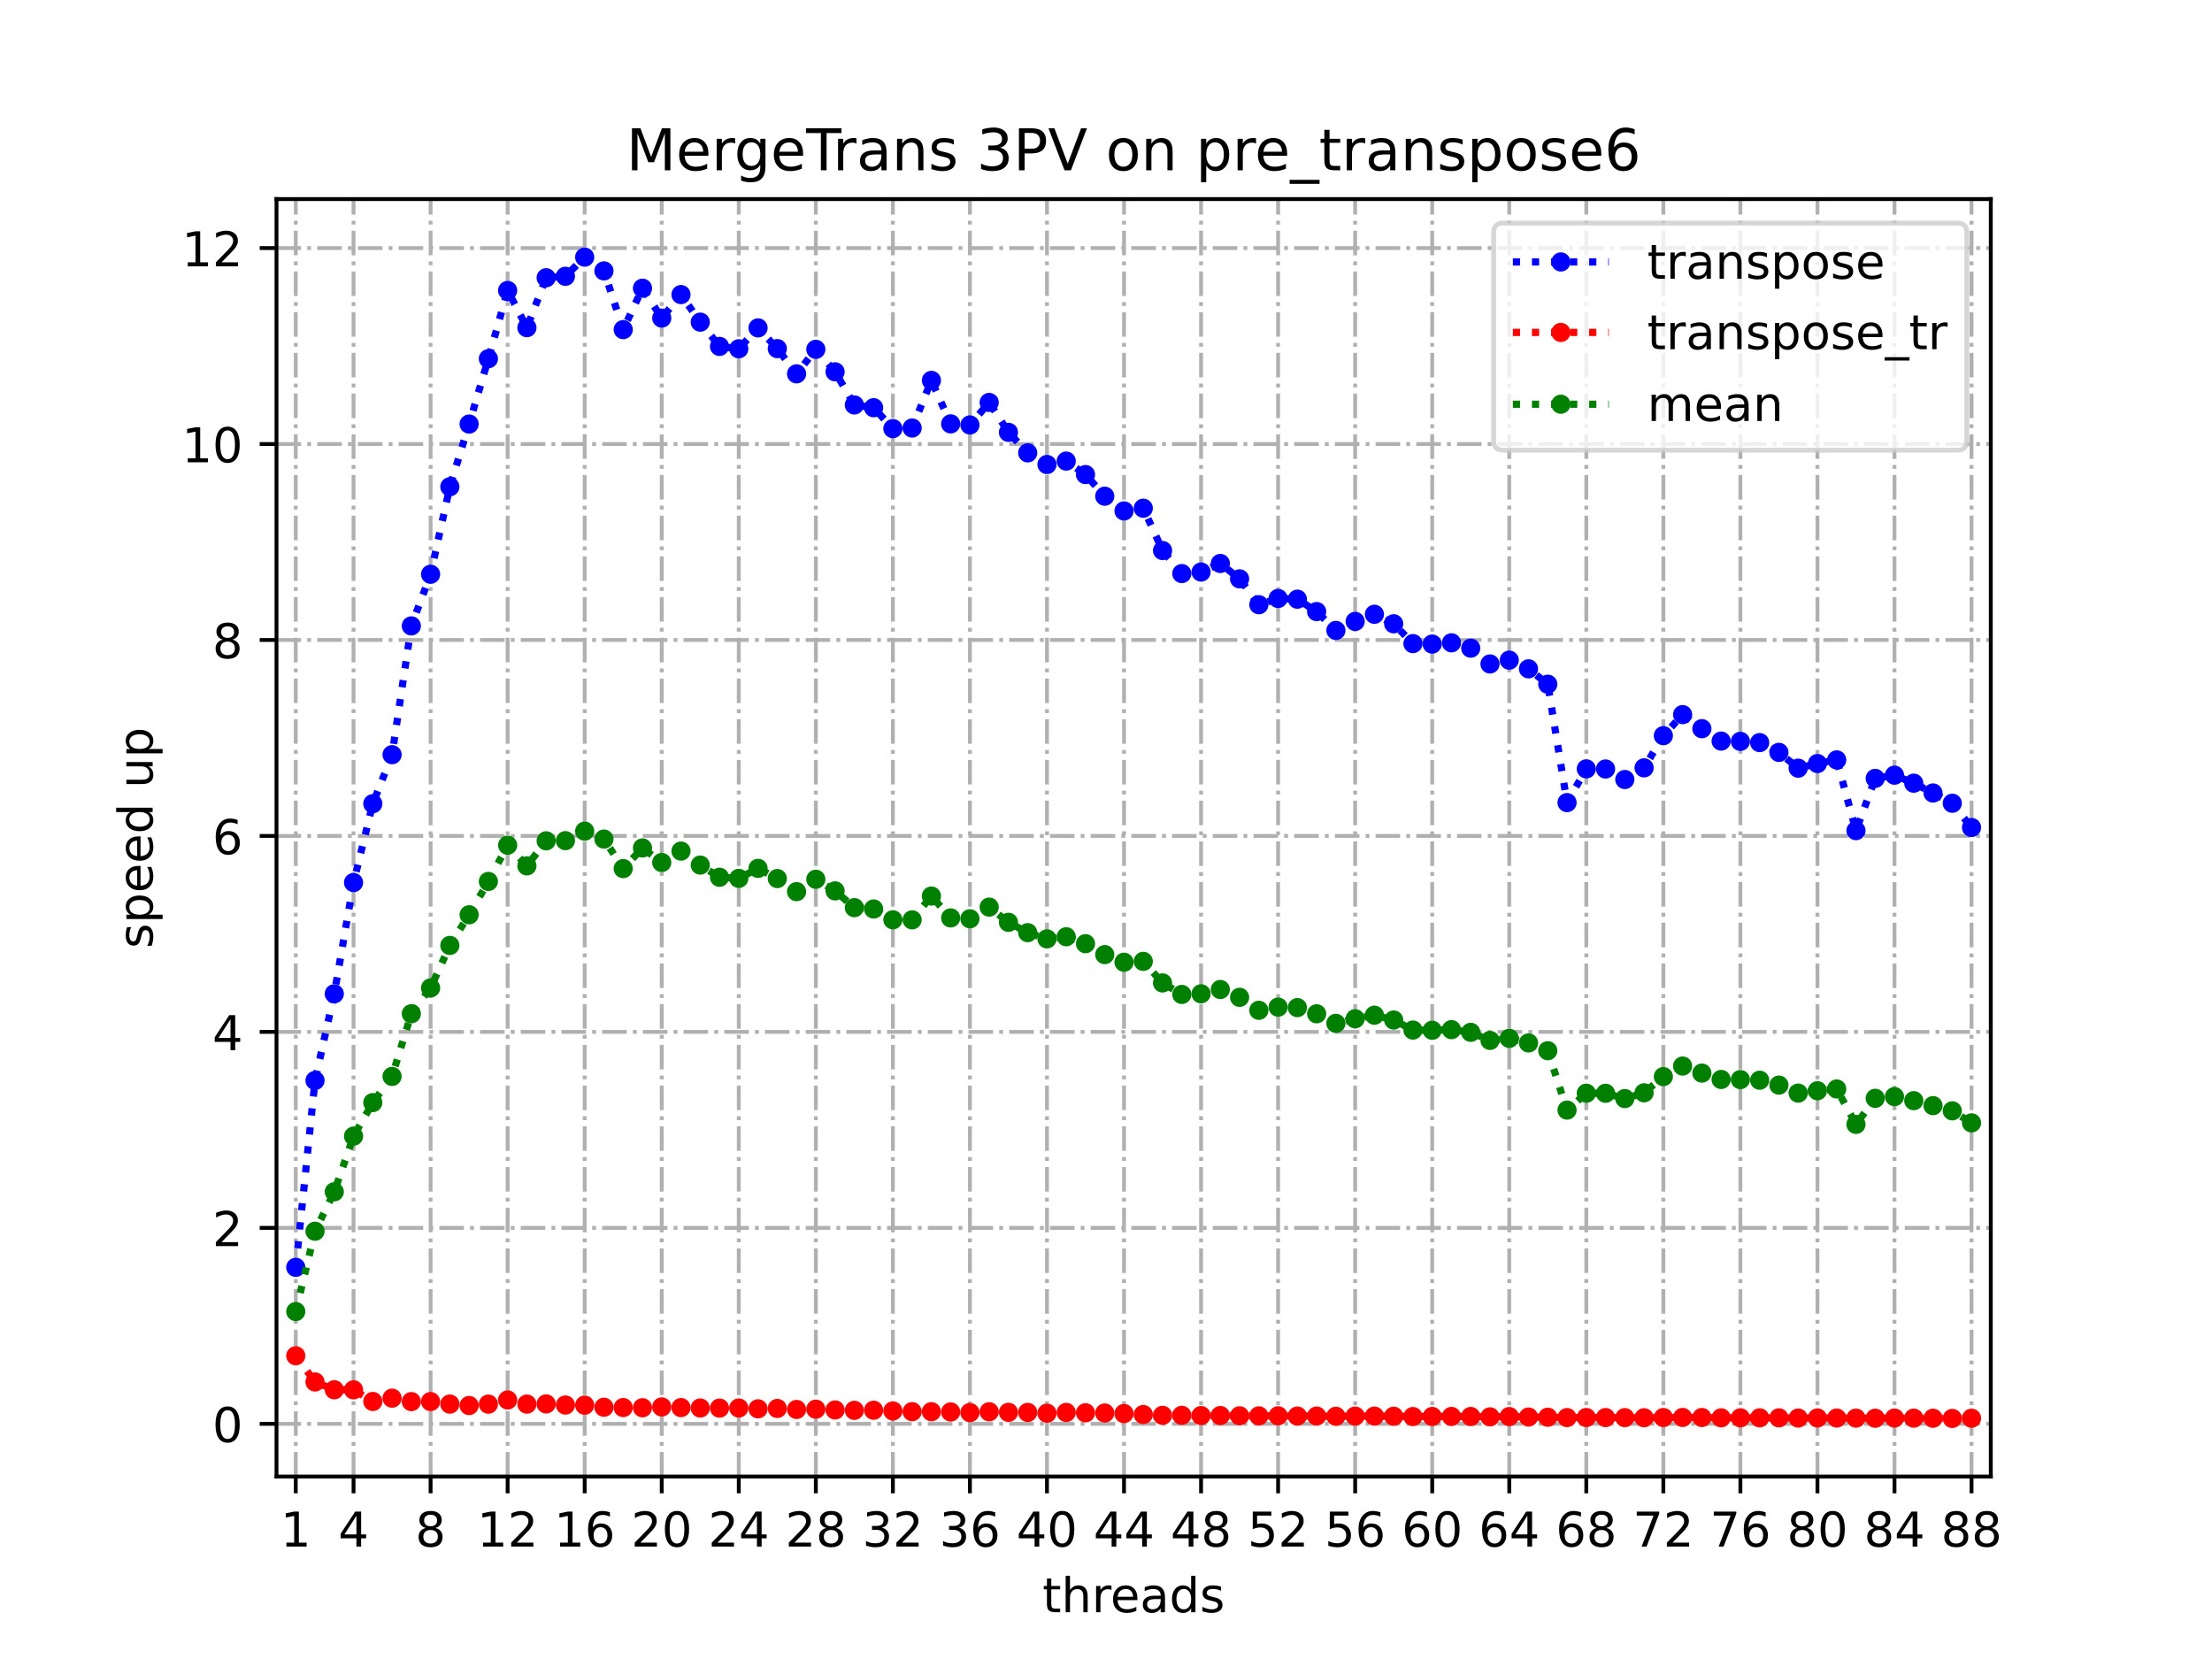 <?xml version="1.0" encoding="utf-8" standalone="no"?>
<!DOCTYPE svg PUBLIC "-//W3C//DTD SVG 1.1//EN"
  "http://www.w3.org/Graphics/SVG/1.1/DTD/svg11.dtd">
<!-- Created with matplotlib (https://matplotlib.org/) -->
<svg height="345.6pt" version="1.1" viewBox="0 0 460.8 345.6" width="460.8pt" xmlns="http://www.w3.org/2000/svg" xmlns:xlink="http://www.w3.org/1999/xlink">
 <defs>
  <style type="text/css">
*{stroke-linecap:butt;stroke-linejoin:round;}
  </style>
 </defs>
 <g id="figure_1">
  <g id="patch_1">
   <path d="M 0 345.6 
L 460.8 345.6 
L 460.8 0 
L 0 0 
z
" style="fill:#ffffff;"/>
  </g>
  <g id="axes_1">
   <g id="patch_2">
    <path d="M 57.6 307.584 
L 414.72 307.584 
L 414.72 41.472 
L 57.6 41.472 
z
" style="fill:#ffffff;"/>
   </g>
   <g id="matplotlib.axis_1">
    <g id="xtick_1">
     <g id="line2d_1">
      <path clip-path="url(#pc096c28a63)" d="M 61.613 307.584 
L 61.613 41.472 
" style="fill:none;stroke:#b0b0b0;stroke-dasharray:5.12,1.28,0.8,1.28;stroke-dashoffset:0;stroke-width:0.8;"/>
     </g>
     <g id="line2d_2">
      <defs>
       <path d="M 0 0 
L 0 3.5 
" id="m1da44e3999" style="stroke:#000000;stroke-width:0.8;"/>
      </defs>
      <g>
       <use style="stroke:#000000;stroke-width:0.8;" x="61.613" xlink:href="#m1da44e3999" y="307.584"/>
      </g>
     </g>
     <g id="text_1">
      <!-- 1 -->
      <defs>
       <path d="M 12.406 8.297 
L 28.516 8.297 
L 28.516 63.922 
L 10.984 60.406 
L 10.984 69.391 
L 28.422 72.906 
L 38.281 72.906 
L 38.281 8.297 
L 54.391 8.297 
L 54.391 0 
L 12.406 0 
z
" id="DejaVuSans-49"/>
      </defs>
      <g transform="translate(58.431 322.182)scale(0.1 -0.1)">
       <use xlink:href="#DejaVuSans-49"/>
      </g>
     </g>
    </g>
    <g id="xtick_2">
     <g id="line2d_3">
      <path clip-path="url(#pc096c28a63)" d="M 73.65 307.584 
L 73.65 41.472 
" style="fill:none;stroke:#b0b0b0;stroke-dasharray:5.12,1.28,0.8,1.28;stroke-dashoffset:0;stroke-width:0.8;"/>
     </g>
     <g id="line2d_4">
      <g>
       <use style="stroke:#000000;stroke-width:0.8;" x="73.65" xlink:href="#m1da44e3999" y="307.584"/>
      </g>
     </g>
     <g id="text_2">
      <!-- 4 -->
      <defs>
       <path d="M 37.797 64.312 
L 12.891 25.391 
L 37.797 25.391 
z
M 35.203 72.906 
L 47.609 72.906 
L 47.609 25.391 
L 58.016 25.391 
L 58.016 17.188 
L 47.609 17.188 
L 47.609 0 
L 37.797 0 
L 37.797 17.188 
L 4.891 17.188 
L 4.891 26.703 
z
" id="DejaVuSans-52"/>
      </defs>
      <g transform="translate(70.469 322.182)scale(0.1 -0.1)">
       <use xlink:href="#DejaVuSans-52"/>
      </g>
     </g>
    </g>
    <g id="xtick_3">
     <g id="line2d_5">
      <path clip-path="url(#pc096c28a63)" d="M 89.701 307.584 
L 89.701 41.472 
" style="fill:none;stroke:#b0b0b0;stroke-dasharray:5.12,1.28,0.8,1.28;stroke-dashoffset:0;stroke-width:0.8;"/>
     </g>
     <g id="line2d_6">
      <g>
       <use style="stroke:#000000;stroke-width:0.8;" x="89.701" xlink:href="#m1da44e3999" y="307.584"/>
      </g>
     </g>
     <g id="text_3">
      <!-- 8 -->
      <defs>
       <path d="M 31.781 34.625 
Q 24.75 34.625 20.719 30.859 
Q 16.703 27.094 16.703 20.516 
Q 16.703 13.922 20.719 10.156 
Q 24.75 6.391 31.781 6.391 
Q 38.812 6.391 42.859 10.172 
Q 46.922 13.969 46.922 20.516 
Q 46.922 27.094 42.891 30.859 
Q 38.875 34.625 31.781 34.625 
z
M 21.922 38.812 
Q 15.578 40.375 12.031 44.719 
Q 8.5 49.078 8.5 55.328 
Q 8.5 64.062 14.719 69.141 
Q 20.953 74.219 31.781 74.219 
Q 42.672 74.219 48.875 69.141 
Q 55.078 64.062 55.078 55.328 
Q 55.078 49.078 51.531 44.719 
Q 48 40.375 41.703 38.812 
Q 48.828 37.156 52.797 32.312 
Q 56.781 27.484 56.781 20.516 
Q 56.781 9.906 50.312 4.234 
Q 43.844 -1.422 31.781 -1.422 
Q 19.734 -1.422 13.25 4.234 
Q 6.781 9.906 6.781 20.516 
Q 6.781 27.484 10.781 32.312 
Q 14.797 37.156 21.922 38.812 
z
M 18.312 54.391 
Q 18.312 48.734 21.844 45.562 
Q 25.391 42.391 31.781 42.391 
Q 38.141 42.391 41.719 45.562 
Q 45.312 48.734 45.312 54.391 
Q 45.312 60.062 41.719 63.234 
Q 38.141 66.406 31.781 66.406 
Q 25.391 66.406 21.844 63.234 
Q 18.312 60.062 18.312 54.391 
z
" id="DejaVuSans-56"/>
      </defs>
      <g transform="translate(86.519 322.182)scale(0.1 -0.1)">
       <use xlink:href="#DejaVuSans-56"/>
      </g>
     </g>
    </g>
    <g id="xtick_4">
     <g id="line2d_7">
      <path clip-path="url(#pc096c28a63)" d="M 105.751 307.584 
L 105.751 41.472 
" style="fill:none;stroke:#b0b0b0;stroke-dasharray:5.12,1.28,0.8,1.28;stroke-dashoffset:0;stroke-width:0.8;"/>
     </g>
     <g id="line2d_8">
      <g>
       <use style="stroke:#000000;stroke-width:0.8;" x="105.751" xlink:href="#m1da44e3999" y="307.584"/>
      </g>
     </g>
     <g id="text_4">
      <!-- 12 -->
      <defs>
       <path d="M 19.188 8.297 
L 53.609 8.297 
L 53.609 0 
L 7.328 0 
L 7.328 8.297 
Q 12.938 14.109 22.625 23.891 
Q 32.328 33.688 34.812 36.531 
Q 39.547 41.844 41.422 45.531 
Q 43.312 49.219 43.312 52.781 
Q 43.312 58.594 39.234 62.25 
Q 35.156 65.922 28.609 65.922 
Q 23.969 65.922 18.812 64.312 
Q 13.672 62.703 7.812 59.422 
L 7.812 69.391 
Q 13.766 71.781 18.938 73 
Q 24.125 74.219 28.422 74.219 
Q 39.75 74.219 46.484 68.547 
Q 53.219 62.891 53.219 53.422 
Q 53.219 48.922 51.531 44.891 
Q 49.859 40.875 45.406 35.406 
Q 44.188 33.984 37.641 27.219 
Q 31.109 20.453 19.188 8.297 
z
" id="DejaVuSans-50"/>
      </defs>
      <g transform="translate(99.389 322.182)scale(0.1 -0.1)">
       <use xlink:href="#DejaVuSans-49"/>
       <use x="63.623" xlink:href="#DejaVuSans-50"/>
      </g>
     </g>
    </g>
    <g id="xtick_5">
     <g id="line2d_9">
      <path clip-path="url(#pc096c28a63)" d="M 121.801 307.584 
L 121.801 41.472 
" style="fill:none;stroke:#b0b0b0;stroke-dasharray:5.12,1.28,0.8,1.28;stroke-dashoffset:0;stroke-width:0.8;"/>
     </g>
     <g id="line2d_10">
      <g>
       <use style="stroke:#000000;stroke-width:0.8;" x="121.801" xlink:href="#m1da44e3999" y="307.584"/>
      </g>
     </g>
     <g id="text_5">
      <!-- 16 -->
      <defs>
       <path d="M 33.016 40.375 
Q 26.375 40.375 22.484 35.828 
Q 18.609 31.297 18.609 23.391 
Q 18.609 15.531 22.484 10.953 
Q 26.375 6.391 33.016 6.391 
Q 39.656 6.391 43.531 10.953 
Q 47.406 15.531 47.406 23.391 
Q 47.406 31.297 43.531 35.828 
Q 39.656 40.375 33.016 40.375 
z
M 52.594 71.297 
L 52.594 62.312 
Q 48.875 64.062 45.094 64.984 
Q 41.312 65.922 37.594 65.922 
Q 27.828 65.922 22.672 59.328 
Q 17.531 52.734 16.797 39.406 
Q 19.672 43.656 24.016 45.922 
Q 28.375 48.188 33.594 48.188 
Q 44.578 48.188 50.953 41.516 
Q 57.328 34.859 57.328 23.391 
Q 57.328 12.156 50.688 5.359 
Q 44.047 -1.422 33.016 -1.422 
Q 20.359 -1.422 13.672 8.266 
Q 6.984 17.969 6.984 36.375 
Q 6.984 53.656 15.188 63.938 
Q 23.391 74.219 37.203 74.219 
Q 40.922 74.219 44.703 73.484 
Q 48.484 72.75 52.594 71.297 
z
" id="DejaVuSans-54"/>
      </defs>
      <g transform="translate(115.439 322.182)scale(0.1 -0.1)">
       <use xlink:href="#DejaVuSans-49"/>
       <use x="63.623" xlink:href="#DejaVuSans-54"/>
      </g>
     </g>
    </g>
    <g id="xtick_6">
     <g id="line2d_11">
      <path clip-path="url(#pc096c28a63)" d="M 137.852 307.584 
L 137.852 41.472 
" style="fill:none;stroke:#b0b0b0;stroke-dasharray:5.12,1.28,0.8,1.28;stroke-dashoffset:0;stroke-width:0.8;"/>
     </g>
     <g id="line2d_12">
      <g>
       <use style="stroke:#000000;stroke-width:0.8;" x="137.852" xlink:href="#m1da44e3999" y="307.584"/>
      </g>
     </g>
     <g id="text_6">
      <!-- 20 -->
      <defs>
       <path d="M 31.781 66.406 
Q 24.172 66.406 20.328 58.906 
Q 16.5 51.422 16.5 36.375 
Q 16.5 21.391 20.328 13.891 
Q 24.172 6.391 31.781 6.391 
Q 39.453 6.391 43.281 13.891 
Q 47.125 21.391 47.125 36.375 
Q 47.125 51.422 43.281 58.906 
Q 39.453 66.406 31.781 66.406 
z
M 31.781 74.219 
Q 44.047 74.219 50.516 64.516 
Q 56.984 54.828 56.984 36.375 
Q 56.984 17.969 50.516 8.266 
Q 44.047 -1.422 31.781 -1.422 
Q 19.531 -1.422 13.062 8.266 
Q 6.594 17.969 6.594 36.375 
Q 6.594 54.828 13.062 64.516 
Q 19.531 74.219 31.781 74.219 
z
" id="DejaVuSans-48"/>
      </defs>
      <g transform="translate(131.489 322.182)scale(0.1 -0.1)">
       <use xlink:href="#DejaVuSans-50"/>
       <use x="63.623" xlink:href="#DejaVuSans-48"/>
      </g>
     </g>
    </g>
    <g id="xtick_7">
     <g id="line2d_13">
      <path clip-path="url(#pc096c28a63)" d="M 153.902 307.584 
L 153.902 41.472 
" style="fill:none;stroke:#b0b0b0;stroke-dasharray:5.12,1.28,0.8,1.28;stroke-dashoffset:0;stroke-width:0.8;"/>
     </g>
     <g id="line2d_14">
      <g>
       <use style="stroke:#000000;stroke-width:0.8;" x="153.902" xlink:href="#m1da44e3999" y="307.584"/>
      </g>
     </g>
     <g id="text_7">
      <!-- 24 -->
      <g transform="translate(147.54 322.182)scale(0.1 -0.1)">
       <use xlink:href="#DejaVuSans-50"/>
       <use x="63.623" xlink:href="#DejaVuSans-52"/>
      </g>
     </g>
    </g>
    <g id="xtick_8">
     <g id="line2d_15">
      <path clip-path="url(#pc096c28a63)" d="M 169.952 307.584 
L 169.952 41.472 
" style="fill:none;stroke:#b0b0b0;stroke-dasharray:5.12,1.28,0.8,1.28;stroke-dashoffset:0;stroke-width:0.8;"/>
     </g>
     <g id="line2d_16">
      <g>
       <use style="stroke:#000000;stroke-width:0.8;" x="169.952" xlink:href="#m1da44e3999" y="307.584"/>
      </g>
     </g>
     <g id="text_8">
      <!-- 28 -->
      <g transform="translate(163.59 322.182)scale(0.1 -0.1)">
       <use xlink:href="#DejaVuSans-50"/>
       <use x="63.623" xlink:href="#DejaVuSans-56"/>
      </g>
     </g>
    </g>
    <g id="xtick_9">
     <g id="line2d_17">
      <path clip-path="url(#pc096c28a63)" d="M 186.003 307.584 
L 186.003 41.472 
" style="fill:none;stroke:#b0b0b0;stroke-dasharray:5.12,1.28,0.8,1.28;stroke-dashoffset:0;stroke-width:0.8;"/>
     </g>
     <g id="line2d_18">
      <g>
       <use style="stroke:#000000;stroke-width:0.8;" x="186.003" xlink:href="#m1da44e3999" y="307.584"/>
      </g>
     </g>
     <g id="text_9">
      <!-- 32 -->
      <defs>
       <path d="M 40.578 39.312 
Q 47.656 37.797 51.625 33 
Q 55.609 28.219 55.609 21.188 
Q 55.609 10.406 48.188 4.484 
Q 40.766 -1.422 27.094 -1.422 
Q 22.516 -1.422 17.656 -0.516 
Q 12.797 0.391 7.625 2.203 
L 7.625 11.719 
Q 11.719 9.328 16.594 8.109 
Q 21.484 6.891 26.812 6.891 
Q 36.078 6.891 40.938 10.547 
Q 45.797 14.203 45.797 21.188 
Q 45.797 27.641 41.281 31.266 
Q 36.766 34.906 28.719 34.906 
L 20.219 34.906 
L 20.219 43.016 
L 29.109 43.016 
Q 36.375 43.016 40.234 45.922 
Q 44.094 48.828 44.094 54.297 
Q 44.094 59.906 40.109 62.906 
Q 36.141 65.922 28.719 65.922 
Q 24.656 65.922 20.016 65.031 
Q 15.375 64.156 9.812 62.312 
L 9.812 71.094 
Q 15.438 72.656 20.344 73.438 
Q 25.25 74.219 29.594 74.219 
Q 40.828 74.219 47.359 69.109 
Q 53.906 64.016 53.906 55.328 
Q 53.906 49.266 50.438 45.094 
Q 46.969 40.922 40.578 39.312 
z
" id="DejaVuSans-51"/>
      </defs>
      <g transform="translate(179.64 322.182)scale(0.1 -0.1)">
       <use xlink:href="#DejaVuSans-51"/>
       <use x="63.623" xlink:href="#DejaVuSans-50"/>
      </g>
     </g>
    </g>
    <g id="xtick_10">
     <g id="line2d_19">
      <path clip-path="url(#pc096c28a63)" d="M 202.053 307.584 
L 202.053 41.472 
" style="fill:none;stroke:#b0b0b0;stroke-dasharray:5.12,1.28,0.8,1.28;stroke-dashoffset:0;stroke-width:0.8;"/>
     </g>
     <g id="line2d_20">
      <g>
       <use style="stroke:#000000;stroke-width:0.8;" x="202.053" xlink:href="#m1da44e3999" y="307.584"/>
      </g>
     </g>
     <g id="text_10">
      <!-- 36 -->
      <g transform="translate(195.691 322.182)scale(0.1 -0.1)">
       <use xlink:href="#DejaVuSans-51"/>
       <use x="63.623" xlink:href="#DejaVuSans-54"/>
      </g>
     </g>
    </g>
    <g id="xtick_11">
     <g id="line2d_21">
      <path clip-path="url(#pc096c28a63)" d="M 218.103 307.584 
L 218.103 41.472 
" style="fill:none;stroke:#b0b0b0;stroke-dasharray:5.12,1.28,0.8,1.28;stroke-dashoffset:0;stroke-width:0.8;"/>
     </g>
     <g id="line2d_22">
      <g>
       <use style="stroke:#000000;stroke-width:0.8;" x="218.103" xlink:href="#m1da44e3999" y="307.584"/>
      </g>
     </g>
     <g id="text_11">
      <!-- 40 -->
      <g transform="translate(211.741 322.182)scale(0.1 -0.1)">
       <use xlink:href="#DejaVuSans-52"/>
       <use x="63.623" xlink:href="#DejaVuSans-48"/>
      </g>
     </g>
    </g>
    <g id="xtick_12">
     <g id="line2d_23">
      <path clip-path="url(#pc096c28a63)" d="M 234.154 307.584 
L 234.154 41.472 
" style="fill:none;stroke:#b0b0b0;stroke-dasharray:5.12,1.28,0.8,1.28;stroke-dashoffset:0;stroke-width:0.8;"/>
     </g>
     <g id="line2d_24">
      <g>
       <use style="stroke:#000000;stroke-width:0.8;" x="234.154" xlink:href="#m1da44e3999" y="307.584"/>
      </g>
     </g>
     <g id="text_12">
      <!-- 44 -->
      <g transform="translate(227.791 322.182)scale(0.1 -0.1)">
       <use xlink:href="#DejaVuSans-52"/>
       <use x="63.623" xlink:href="#DejaVuSans-52"/>
      </g>
     </g>
    </g>
    <g id="xtick_13">
     <g id="line2d_25">
      <path clip-path="url(#pc096c28a63)" d="M 250.204 307.584 
L 250.204 41.472 
" style="fill:none;stroke:#b0b0b0;stroke-dasharray:5.12,1.28,0.8,1.28;stroke-dashoffset:0;stroke-width:0.8;"/>
     </g>
     <g id="line2d_26">
      <g>
       <use style="stroke:#000000;stroke-width:0.8;" x="250.204" xlink:href="#m1da44e3999" y="307.584"/>
      </g>
     </g>
     <g id="text_13">
      <!-- 48 -->
      <g transform="translate(243.842 322.182)scale(0.1 -0.1)">
       <use xlink:href="#DejaVuSans-52"/>
       <use x="63.623" xlink:href="#DejaVuSans-56"/>
      </g>
     </g>
    </g>
    <g id="xtick_14">
     <g id="line2d_27">
      <path clip-path="url(#pc096c28a63)" d="M 266.254 307.584 
L 266.254 41.472 
" style="fill:none;stroke:#b0b0b0;stroke-dasharray:5.12,1.28,0.8,1.28;stroke-dashoffset:0;stroke-width:0.8;"/>
     </g>
     <g id="line2d_28">
      <g>
       <use style="stroke:#000000;stroke-width:0.8;" x="266.254" xlink:href="#m1da44e3999" y="307.584"/>
      </g>
     </g>
     <g id="text_14">
      <!-- 52 -->
      <defs>
       <path d="M 10.797 72.906 
L 49.516 72.906 
L 49.516 64.594 
L 19.828 64.594 
L 19.828 46.734 
Q 21.969 47.469 24.109 47.828 
Q 26.266 48.188 28.422 48.188 
Q 40.625 48.188 47.75 41.5 
Q 54.891 34.812 54.891 23.391 
Q 54.891 11.625 47.562 5.094 
Q 40.234 -1.422 26.906 -1.422 
Q 22.312 -1.422 17.547 -0.641 
Q 12.797 0.141 7.719 1.703 
L 7.719 11.625 
Q 12.109 9.234 16.797 8.062 
Q 21.484 6.891 26.703 6.891 
Q 35.156 6.891 40.078 11.328 
Q 45.016 15.766 45.016 23.391 
Q 45.016 31 40.078 35.438 
Q 35.156 39.891 26.703 39.891 
Q 22.75 39.891 18.812 39.016 
Q 14.891 38.141 10.797 36.281 
z
" id="DejaVuSans-53"/>
      </defs>
      <g transform="translate(259.892 322.182)scale(0.1 -0.1)">
       <use xlink:href="#DejaVuSans-53"/>
       <use x="63.623" xlink:href="#DejaVuSans-50"/>
      </g>
     </g>
    </g>
    <g id="xtick_15">
     <g id="line2d_29">
      <path clip-path="url(#pc096c28a63)" d="M 282.305 307.584 
L 282.305 41.472 
" style="fill:none;stroke:#b0b0b0;stroke-dasharray:5.12,1.28,0.8,1.28;stroke-dashoffset:0;stroke-width:0.8;"/>
     </g>
     <g id="line2d_30">
      <g>
       <use style="stroke:#000000;stroke-width:0.8;" x="282.305" xlink:href="#m1da44e3999" y="307.584"/>
      </g>
     </g>
     <g id="text_15">
      <!-- 56 -->
      <g transform="translate(275.942 322.182)scale(0.1 -0.1)">
       <use xlink:href="#DejaVuSans-53"/>
       <use x="63.623" xlink:href="#DejaVuSans-54"/>
      </g>
     </g>
    </g>
    <g id="xtick_16">
     <g id="line2d_31">
      <path clip-path="url(#pc096c28a63)" d="M 298.355 307.584 
L 298.355 41.472 
" style="fill:none;stroke:#b0b0b0;stroke-dasharray:5.12,1.28,0.8,1.28;stroke-dashoffset:0;stroke-width:0.8;"/>
     </g>
     <g id="line2d_32">
      <g>
       <use style="stroke:#000000;stroke-width:0.8;" x="298.355" xlink:href="#m1da44e3999" y="307.584"/>
      </g>
     </g>
     <g id="text_16">
      <!-- 60 -->
      <g transform="translate(291.993 322.182)scale(0.1 -0.1)">
       <use xlink:href="#DejaVuSans-54"/>
       <use x="63.623" xlink:href="#DejaVuSans-48"/>
      </g>
     </g>
    </g>
    <g id="xtick_17">
     <g id="line2d_33">
      <path clip-path="url(#pc096c28a63)" d="M 314.405 307.584 
L 314.405 41.472 
" style="fill:none;stroke:#b0b0b0;stroke-dasharray:5.12,1.28,0.8,1.28;stroke-dashoffset:0;stroke-width:0.8;"/>
     </g>
     <g id="line2d_34">
      <g>
       <use style="stroke:#000000;stroke-width:0.8;" x="314.405" xlink:href="#m1da44e3999" y="307.584"/>
      </g>
     </g>
     <g id="text_17">
      <!-- 64 -->
      <g transform="translate(308.043 322.182)scale(0.1 -0.1)">
       <use xlink:href="#DejaVuSans-54"/>
       <use x="63.623" xlink:href="#DejaVuSans-52"/>
      </g>
     </g>
    </g>
    <g id="xtick_18">
     <g id="line2d_35">
      <path clip-path="url(#pc096c28a63)" d="M 330.456 307.584 
L 330.456 41.472 
" style="fill:none;stroke:#b0b0b0;stroke-dasharray:5.12,1.28,0.8,1.28;stroke-dashoffset:0;stroke-width:0.8;"/>
     </g>
     <g id="line2d_36">
      <g>
       <use style="stroke:#000000;stroke-width:0.8;" x="330.456" xlink:href="#m1da44e3999" y="307.584"/>
      </g>
     </g>
     <g id="text_18">
      <!-- 68 -->
      <g transform="translate(324.093 322.182)scale(0.1 -0.1)">
       <use xlink:href="#DejaVuSans-54"/>
       <use x="63.623" xlink:href="#DejaVuSans-56"/>
      </g>
     </g>
    </g>
    <g id="xtick_19">
     <g id="line2d_37">
      <path clip-path="url(#pc096c28a63)" d="M 346.506 307.584 
L 346.506 41.472 
" style="fill:none;stroke:#b0b0b0;stroke-dasharray:5.12,1.28,0.8,1.28;stroke-dashoffset:0;stroke-width:0.8;"/>
     </g>
     <g id="line2d_38">
      <g>
       <use style="stroke:#000000;stroke-width:0.8;" x="346.506" xlink:href="#m1da44e3999" y="307.584"/>
      </g>
     </g>
     <g id="text_19">
      <!-- 72 -->
      <defs>
       <path d="M 8.203 72.906 
L 55.078 72.906 
L 55.078 68.703 
L 28.609 0 
L 18.312 0 
L 43.219 64.594 
L 8.203 64.594 
z
" id="DejaVuSans-55"/>
      </defs>
      <g transform="translate(340.144 322.182)scale(0.1 -0.1)">
       <use xlink:href="#DejaVuSans-55"/>
       <use x="63.623" xlink:href="#DejaVuSans-50"/>
      </g>
     </g>
    </g>
    <g id="xtick_20">
     <g id="line2d_39">
      <path clip-path="url(#pc096c28a63)" d="M 362.556 307.584 
L 362.556 41.472 
" style="fill:none;stroke:#b0b0b0;stroke-dasharray:5.12,1.28,0.8,1.28;stroke-dashoffset:0;stroke-width:0.8;"/>
     </g>
     <g id="line2d_40">
      <g>
       <use style="stroke:#000000;stroke-width:0.8;" x="362.556" xlink:href="#m1da44e3999" y="307.584"/>
      </g>
     </g>
     <g id="text_20">
      <!-- 76 -->
      <g transform="translate(356.194 322.182)scale(0.1 -0.1)">
       <use xlink:href="#DejaVuSans-55"/>
       <use x="63.623" xlink:href="#DejaVuSans-54"/>
      </g>
     </g>
    </g>
    <g id="xtick_21">
     <g id="line2d_41">
      <path clip-path="url(#pc096c28a63)" d="M 378.607 307.584 
L 378.607 41.472 
" style="fill:none;stroke:#b0b0b0;stroke-dasharray:5.12,1.28,0.8,1.28;stroke-dashoffset:0;stroke-width:0.8;"/>
     </g>
     <g id="line2d_42">
      <g>
       <use style="stroke:#000000;stroke-width:0.8;" x="378.607" xlink:href="#m1da44e3999" y="307.584"/>
      </g>
     </g>
     <g id="text_21">
      <!-- 80 -->
      <g transform="translate(372.244 322.182)scale(0.1 -0.1)">
       <use xlink:href="#DejaVuSans-56"/>
       <use x="63.623" xlink:href="#DejaVuSans-48"/>
      </g>
     </g>
    </g>
    <g id="xtick_22">
     <g id="line2d_43">
      <path clip-path="url(#pc096c28a63)" d="M 394.657 307.584 
L 394.657 41.472 
" style="fill:none;stroke:#b0b0b0;stroke-dasharray:5.12,1.28,0.8,1.28;stroke-dashoffset:0;stroke-width:0.8;"/>
     </g>
     <g id="line2d_44">
      <g>
       <use style="stroke:#000000;stroke-width:0.8;" x="394.657" xlink:href="#m1da44e3999" y="307.584"/>
      </g>
     </g>
     <g id="text_22">
      <!-- 84 -->
      <g transform="translate(388.295 322.182)scale(0.1 -0.1)">
       <use xlink:href="#DejaVuSans-56"/>
       <use x="63.623" xlink:href="#DejaVuSans-52"/>
      </g>
     </g>
    </g>
    <g id="xtick_23">
     <g id="line2d_45">
      <path clip-path="url(#pc096c28a63)" d="M 410.707 307.584 
L 410.707 41.472 
" style="fill:none;stroke:#b0b0b0;stroke-dasharray:5.12,1.28,0.8,1.28;stroke-dashoffset:0;stroke-width:0.8;"/>
     </g>
     <g id="line2d_46">
      <g>
       <use style="stroke:#000000;stroke-width:0.8;" x="410.707" xlink:href="#m1da44e3999" y="307.584"/>
      </g>
     </g>
     <g id="text_23">
      <!-- 88 -->
      <g transform="translate(404.345 322.182)scale(0.1 -0.1)">
       <use xlink:href="#DejaVuSans-56"/>
       <use x="63.623" xlink:href="#DejaVuSans-56"/>
      </g>
     </g>
    </g>
    <g id="text_24">
     <!-- threads -->
     <defs>
      <path d="M 18.312 70.219 
L 18.312 54.688 
L 36.812 54.688 
L 36.812 47.703 
L 18.312 47.703 
L 18.312 18.016 
Q 18.312 11.328 20.141 9.422 
Q 21.969 7.516 27.594 7.516 
L 36.812 7.516 
L 36.812 0 
L 27.594 0 
Q 17.188 0 13.234 3.875 
Q 9.281 7.766 9.281 18.016 
L 9.281 47.703 
L 2.688 47.703 
L 2.688 54.688 
L 9.281 54.688 
L 9.281 70.219 
z
" id="DejaVuSans-116"/>
      <path d="M 54.891 33.016 
L 54.891 0 
L 45.906 0 
L 45.906 32.719 
Q 45.906 40.484 42.875 44.328 
Q 39.844 48.188 33.797 48.188 
Q 26.516 48.188 22.312 43.547 
Q 18.109 38.922 18.109 30.906 
L 18.109 0 
L 9.078 0 
L 9.078 75.984 
L 18.109 75.984 
L 18.109 46.188 
Q 21.344 51.125 25.703 53.562 
Q 30.078 56 35.797 56 
Q 45.219 56 50.047 50.172 
Q 54.891 44.344 54.891 33.016 
z
" id="DejaVuSans-104"/>
      <path d="M 41.109 46.297 
Q 39.594 47.172 37.812 47.578 
Q 36.031 48 33.891 48 
Q 26.266 48 22.188 43.047 
Q 18.109 38.094 18.109 28.812 
L 18.109 0 
L 9.078 0 
L 9.078 54.688 
L 18.109 54.688 
L 18.109 46.188 
Q 20.953 51.172 25.484 53.578 
Q 30.031 56 36.531 56 
Q 37.453 56 38.578 55.875 
Q 39.703 55.766 41.062 55.516 
z
" id="DejaVuSans-114"/>
      <path d="M 56.203 29.594 
L 56.203 25.203 
L 14.891 25.203 
Q 15.484 15.922 20.484 11.062 
Q 25.484 6.203 34.422 6.203 
Q 39.594 6.203 44.453 7.469 
Q 49.312 8.734 54.109 11.281 
L 54.109 2.781 
Q 49.266 0.734 44.188 -0.344 
Q 39.109 -1.422 33.891 -1.422 
Q 20.797 -1.422 13.156 6.188 
Q 5.516 13.812 5.516 26.812 
Q 5.516 40.234 12.766 48.109 
Q 20.016 56 32.328 56 
Q 43.359 56 49.781 48.891 
Q 56.203 41.797 56.203 29.594 
z
M 47.219 32.234 
Q 47.125 39.594 43.094 43.984 
Q 39.062 48.391 32.422 48.391 
Q 24.906 48.391 20.391 44.141 
Q 15.875 39.891 15.188 32.172 
z
" id="DejaVuSans-101"/>
      <path d="M 34.281 27.484 
Q 23.391 27.484 19.188 25 
Q 14.984 22.516 14.984 16.5 
Q 14.984 11.719 18.141 8.906 
Q 21.297 6.109 26.703 6.109 
Q 34.188 6.109 38.703 11.406 
Q 43.219 16.703 43.219 25.484 
L 43.219 27.484 
z
M 52.203 31.203 
L 52.203 0 
L 43.219 0 
L 43.219 8.297 
Q 40.141 3.328 35.547 0.953 
Q 30.953 -1.422 24.312 -1.422 
Q 15.922 -1.422 10.953 3.297 
Q 6 8.016 6 15.922 
Q 6 25.141 12.172 29.828 
Q 18.359 34.516 30.609 34.516 
L 43.219 34.516 
L 43.219 35.406 
Q 43.219 41.609 39.141 45 
Q 35.062 48.391 27.688 48.391 
Q 23 48.391 18.547 47.266 
Q 14.109 46.141 10.016 43.891 
L 10.016 52.203 
Q 14.938 54.109 19.578 55.047 
Q 24.219 56 28.609 56 
Q 40.484 56 46.344 49.844 
Q 52.203 43.703 52.203 31.203 
z
" id="DejaVuSans-97"/>
      <path d="M 45.406 46.391 
L 45.406 75.984 
L 54.391 75.984 
L 54.391 0 
L 45.406 0 
L 45.406 8.203 
Q 42.578 3.328 38.25 0.953 
Q 33.938 -1.422 27.875 -1.422 
Q 17.969 -1.422 11.734 6.484 
Q 5.516 14.406 5.516 27.297 
Q 5.516 40.188 11.734 48.094 
Q 17.969 56 27.875 56 
Q 33.938 56 38.25 53.625 
Q 42.578 51.266 45.406 46.391 
z
M 14.797 27.297 
Q 14.797 17.391 18.875 11.75 
Q 22.953 6.109 30.078 6.109 
Q 37.203 6.109 41.297 11.75 
Q 45.406 17.391 45.406 27.297 
Q 45.406 37.203 41.297 42.844 
Q 37.203 48.484 30.078 48.484 
Q 22.953 48.484 18.875 42.844 
Q 14.797 37.203 14.797 27.297 
z
" id="DejaVuSans-100"/>
      <path d="M 44.281 53.078 
L 44.281 44.578 
Q 40.484 46.531 36.375 47.5 
Q 32.281 48.484 27.875 48.484 
Q 21.188 48.484 17.844 46.438 
Q 14.5 44.391 14.5 40.281 
Q 14.5 37.156 16.891 35.375 
Q 19.281 33.594 26.516 31.984 
L 29.594 31.297 
Q 39.156 29.25 43.188 25.516 
Q 47.219 21.781 47.219 15.094 
Q 47.219 7.469 41.188 3.016 
Q 35.156 -1.422 24.609 -1.422 
Q 20.219 -1.422 15.453 -0.562 
Q 10.688 0.297 5.422 2 
L 5.422 11.281 
Q 10.406 8.688 15.234 7.391 
Q 20.062 6.109 24.812 6.109 
Q 31.156 6.109 34.562 8.281 
Q 37.984 10.453 37.984 14.406 
Q 37.984 18.062 35.516 20.016 
Q 33.062 21.969 24.703 23.781 
L 21.578 24.516 
Q 13.234 26.266 9.516 29.906 
Q 5.812 33.547 5.812 39.891 
Q 5.812 47.609 11.281 51.797 
Q 16.75 56 26.812 56 
Q 31.781 56 36.172 55.266 
Q 40.578 54.547 44.281 53.078 
z
" id="DejaVuSans-115"/>
     </defs>
     <g transform="translate(217.169 335.861)scale(0.1 -0.1)">
      <use xlink:href="#DejaVuSans-116"/>
      <use x="39.209" xlink:href="#DejaVuSans-104"/>
      <use x="102.588" xlink:href="#DejaVuSans-114"/>
      <use x="141.451" xlink:href="#DejaVuSans-101"/>
      <use x="202.975" xlink:href="#DejaVuSans-97"/>
      <use x="264.254" xlink:href="#DejaVuSans-100"/>
      <use x="327.73" xlink:href="#DejaVuSans-115"/>
     </g>
    </g>
   </g>
   <g id="matplotlib.axis_2">
    <g id="ytick_1">
     <g id="line2d_47">
      <path clip-path="url(#pc096c28a63)" d="M 57.6 296.609 
L 414.72 296.609 
" style="fill:none;stroke:#b0b0b0;stroke-dasharray:5.12,1.28,0.8,1.28;stroke-dashoffset:0;stroke-width:0.8;"/>
     </g>
     <g id="line2d_48">
      <defs>
       <path d="M 0 0 
L -3.5 0 
" id="m6d6228192b" style="stroke:#000000;stroke-width:0.8;"/>
      </defs>
      <g>
       <use style="stroke:#000000;stroke-width:0.8;" x="57.6" xlink:href="#m6d6228192b" y="296.609"/>
      </g>
     </g>
     <g id="text_25">
      <!-- 0 -->
      <g transform="translate(44.237 300.408)scale(0.1 -0.1)">
       <use xlink:href="#DejaVuSans-48"/>
      </g>
     </g>
    </g>
    <g id="ytick_2">
     <g id="line2d_49">
      <path clip-path="url(#pc096c28a63)" d="M 57.6 255.787 
L 414.72 255.787 
" style="fill:none;stroke:#b0b0b0;stroke-dasharray:5.12,1.28,0.8,1.28;stroke-dashoffset:0;stroke-width:0.8;"/>
     </g>
     <g id="line2d_50">
      <g>
       <use style="stroke:#000000;stroke-width:0.8;" x="57.6" xlink:href="#m6d6228192b" y="255.787"/>
      </g>
     </g>
     <g id="text_26">
      <!-- 2 -->
      <g transform="translate(44.237 259.586)scale(0.1 -0.1)">
       <use xlink:href="#DejaVuSans-50"/>
      </g>
     </g>
    </g>
    <g id="ytick_3">
     <g id="line2d_51">
      <path clip-path="url(#pc096c28a63)" d="M 57.6 214.965 
L 414.72 214.965 
" style="fill:none;stroke:#b0b0b0;stroke-dasharray:5.12,1.28,0.8,1.28;stroke-dashoffset:0;stroke-width:0.8;"/>
     </g>
     <g id="line2d_52">
      <g>
       <use style="stroke:#000000;stroke-width:0.8;" x="57.6" xlink:href="#m6d6228192b" y="214.965"/>
      </g>
     </g>
     <g id="text_27">
      <!-- 4 -->
      <g transform="translate(44.237 218.764)scale(0.1 -0.1)">
       <use xlink:href="#DejaVuSans-52"/>
      </g>
     </g>
    </g>
    <g id="ytick_4">
     <g id="line2d_53">
      <path clip-path="url(#pc096c28a63)" d="M 57.6 174.143 
L 414.72 174.143 
" style="fill:none;stroke:#b0b0b0;stroke-dasharray:5.12,1.28,0.8,1.28;stroke-dashoffset:0;stroke-width:0.8;"/>
     </g>
     <g id="line2d_54">
      <g>
       <use style="stroke:#000000;stroke-width:0.8;" x="57.6" xlink:href="#m6d6228192b" y="174.143"/>
      </g>
     </g>
     <g id="text_28">
      <!-- 6 -->
      <g transform="translate(44.237 177.942)scale(0.1 -0.1)">
       <use xlink:href="#DejaVuSans-54"/>
      </g>
     </g>
    </g>
    <g id="ytick_5">
     <g id="line2d_55">
      <path clip-path="url(#pc096c28a63)" d="M 57.6 133.321 
L 414.72 133.321 
" style="fill:none;stroke:#b0b0b0;stroke-dasharray:5.12,1.28,0.8,1.28;stroke-dashoffset:0;stroke-width:0.8;"/>
     </g>
     <g id="line2d_56">
      <g>
       <use style="stroke:#000000;stroke-width:0.8;" x="57.6" xlink:href="#m6d6228192b" y="133.321"/>
      </g>
     </g>
     <g id="text_29">
      <!-- 8 -->
      <g transform="translate(44.237 137.12)scale(0.1 -0.1)">
       <use xlink:href="#DejaVuSans-56"/>
      </g>
     </g>
    </g>
    <g id="ytick_6">
     <g id="line2d_57">
      <path clip-path="url(#pc096c28a63)" d="M 57.6 92.499 
L 414.72 92.499 
" style="fill:none;stroke:#b0b0b0;stroke-dasharray:5.12,1.28,0.8,1.28;stroke-dashoffset:0;stroke-width:0.8;"/>
     </g>
     <g id="line2d_58">
      <g>
       <use style="stroke:#000000;stroke-width:0.8;" x="57.6" xlink:href="#m6d6228192b" y="92.499"/>
      </g>
     </g>
     <g id="text_30">
      <!-- 10 -->
      <g transform="translate(37.875 96.298)scale(0.1 -0.1)">
       <use xlink:href="#DejaVuSans-49"/>
       <use x="63.623" xlink:href="#DejaVuSans-48"/>
      </g>
     </g>
    </g>
    <g id="ytick_7">
     <g id="line2d_59">
      <path clip-path="url(#pc096c28a63)" d="M 57.6 51.677 
L 414.72 51.677 
" style="fill:none;stroke:#b0b0b0;stroke-dasharray:5.12,1.28,0.8,1.28;stroke-dashoffset:0;stroke-width:0.8;"/>
     </g>
     <g id="line2d_60">
      <g>
       <use style="stroke:#000000;stroke-width:0.8;" x="57.6" xlink:href="#m6d6228192b" y="51.677"/>
      </g>
     </g>
     <g id="text_31">
      <!-- 12 -->
      <g transform="translate(37.875 55.476)scale(0.1 -0.1)">
       <use xlink:href="#DejaVuSans-49"/>
       <use x="63.623" xlink:href="#DejaVuSans-50"/>
      </g>
     </g>
    </g>
    <g id="text_32">
     <!-- speed up -->
     <defs>
      <path d="M 18.109 8.203 
L 18.109 -20.797 
L 9.078 -20.797 
L 9.078 54.688 
L 18.109 54.688 
L 18.109 46.391 
Q 20.953 51.266 25.266 53.625 
Q 29.594 56 35.594 56 
Q 45.562 56 51.781 48.094 
Q 58.016 40.188 58.016 27.297 
Q 58.016 14.406 51.781 6.484 
Q 45.562 -1.422 35.594 -1.422 
Q 29.594 -1.422 25.266 0.953 
Q 20.953 3.328 18.109 8.203 
z
M 48.688 27.297 
Q 48.688 37.203 44.609 42.844 
Q 40.531 48.484 33.406 48.484 
Q 26.266 48.484 22.188 42.844 
Q 18.109 37.203 18.109 27.297 
Q 18.109 17.391 22.188 11.75 
Q 26.266 6.109 33.406 6.109 
Q 40.531 6.109 44.609 11.75 
Q 48.688 17.391 48.688 27.297 
z
" id="DejaVuSans-112"/>
      <path id="DejaVuSans-32"/>
      <path d="M 8.5 21.578 
L 8.5 54.688 
L 17.484 54.688 
L 17.484 21.922 
Q 17.484 14.156 20.5 10.266 
Q 23.531 6.391 29.594 6.391 
Q 36.859 6.391 41.078 11.031 
Q 45.312 15.672 45.312 23.688 
L 45.312 54.688 
L 54.297 54.688 
L 54.297 0 
L 45.312 0 
L 45.312 8.406 
Q 42.047 3.422 37.719 1 
Q 33.406 -1.422 27.688 -1.422 
Q 18.266 -1.422 13.375 4.438 
Q 8.5 10.297 8.5 21.578 
z
M 31.109 56 
z
" id="DejaVuSans-117"/>
     </defs>
     <g transform="translate(31.795 197.566)rotate(-90)scale(0.1 -0.1)">
      <use xlink:href="#DejaVuSans-115"/>
      <use x="52.1" xlink:href="#DejaVuSans-112"/>
      <use x="115.576" xlink:href="#DejaVuSans-101"/>
      <use x="177.1" xlink:href="#DejaVuSans-101"/>
      <use x="238.623" xlink:href="#DejaVuSans-100"/>
      <use x="302.1" xlink:href="#DejaVuSans-32"/>
      <use x="333.887" xlink:href="#DejaVuSans-117"/>
      <use x="397.266" xlink:href="#DejaVuSans-112"/>
     </g>
    </g>
   </g>
   <g id="line2d_61">
    <path clip-path="url(#pc096c28a63)" d="M 61.613 264.008 
L 65.625 225.088 
L 69.638 207.024 
L 73.65 183.848 
L 77.663 167.428 
L 81.676 157.216 
L 85.688 130.384 
L 89.701 119.63 
L 93.713 101.4 
L 97.726 88.337 
L 101.738 74.731 
L 105.751 60.516 
L 109.764 68.259 
L 113.776 57.86 
L 117.789 57.556 
L 121.801 53.568 
L 125.814 56.433 
L 129.827 68.668 
L 133.839 60.039 
L 137.852 66.261 
L 141.864 61.368 
L 145.877 67.11 
L 149.889 72.163 
L 153.902 72.656 
L 157.915 68.308 
L 161.927 72.626 
L 165.94 77.877 
L 169.952 72.774 
L 173.965 77.458 
L 177.978 84.357 
L 181.99 84.934 
L 186.003 89.286 
L 190.015 89.165 
L 194.028 79.242 
L 198.04 88.299 
L 202.053 88.526 
L 206.066 83.838 
L 210.078 90.064 
L 214.091 94.341 
L 218.103 96.766 
L 222.116 96.052 
L 226.129 98.862 
L 230.141 103.369 
L 234.154 106.437 
L 238.166 105.872 
L 242.179 114.684 
L 246.191 119.485 
L 250.204 119.166 
L 254.217 117.382 
L 258.229 120.583 
L 262.242 125.973 
L 266.254 124.671 
L 270.267 124.822 
L 274.28 127.402 
L 278.292 131.332 
L 282.305 129.452 
L 286.317 127.966 
L 290.33 129.946 
L 294.342 134.074 
L 298.355 134.171 
L 302.368 133.908 
L 306.38 135.024 
L 310.393 138.313 
L 314.405 137.524 
L 318.418 139.33 
L 322.431 142.534 
L 326.443 167.196 
L 330.456 160.17 
L 334.468 160.195 
L 338.481 162.386 
L 342.493 159.956 
L 346.506 153.254 
L 350.519 148.866 
L 354.531 151.801 
L 358.544 154.382 
L 362.556 154.443 
L 366.569 154.695 
L 370.582 156.736 
L 374.594 160.025 
L 378.607 159.058 
L 382.619 158.302 
L 386.632 173.034 
L 390.644 162.154 
L 394.657 161.482 
L 398.67 163.151 
L 402.682 165.194 
L 406.695 167.331 
L 410.707 172.388 
" style="fill:none;stroke:#0000ff;stroke-dasharray:1.5,2.475;stroke-dashoffset:0;stroke-width:1.5;"/>
    <defs>
     <path d="M 0 1.5 
C 0.398 1.5 0.779 1.342 1.061 1.061 
C 1.342 0.779 1.5 0.398 1.5 0 
C 1.5 -0.398 1.342 -0.779 1.061 -1.061 
C 0.779 -1.342 0.398 -1.5 0 -1.5 
C -0.398 -1.5 -0.779 -1.342 -1.061 -1.061 
C -1.342 -0.779 -1.5 -0.398 -1.5 0 
C -1.5 0.398 -1.342 0.779 -1.061 1.061 
C -0.779 1.342 -0.398 1.5 0 1.5 
z
" id="mb0330c018f" style="stroke:#0000ff;"/>
    </defs>
    <g clip-path="url(#pc096c28a63)">
     <use style="fill:#0000ff;stroke:#0000ff;" x="61.613" xlink:href="#mb0330c018f" y="264.008"/>
     <use style="fill:#0000ff;stroke:#0000ff;" x="65.625" xlink:href="#mb0330c018f" y="225.088"/>
     <use style="fill:#0000ff;stroke:#0000ff;" x="69.638" xlink:href="#mb0330c018f" y="207.024"/>
     <use style="fill:#0000ff;stroke:#0000ff;" x="73.65" xlink:href="#mb0330c018f" y="183.848"/>
     <use style="fill:#0000ff;stroke:#0000ff;" x="77.663" xlink:href="#mb0330c018f" y="167.428"/>
     <use style="fill:#0000ff;stroke:#0000ff;" x="81.676" xlink:href="#mb0330c018f" y="157.216"/>
     <use style="fill:#0000ff;stroke:#0000ff;" x="85.688" xlink:href="#mb0330c018f" y="130.384"/>
     <use style="fill:#0000ff;stroke:#0000ff;" x="89.701" xlink:href="#mb0330c018f" y="119.63"/>
     <use style="fill:#0000ff;stroke:#0000ff;" x="93.713" xlink:href="#mb0330c018f" y="101.4"/>
     <use style="fill:#0000ff;stroke:#0000ff;" x="97.726" xlink:href="#mb0330c018f" y="88.337"/>
     <use style="fill:#0000ff;stroke:#0000ff;" x="101.738" xlink:href="#mb0330c018f" y="74.731"/>
     <use style="fill:#0000ff;stroke:#0000ff;" x="105.751" xlink:href="#mb0330c018f" y="60.516"/>
     <use style="fill:#0000ff;stroke:#0000ff;" x="109.764" xlink:href="#mb0330c018f" y="68.259"/>
     <use style="fill:#0000ff;stroke:#0000ff;" x="113.776" xlink:href="#mb0330c018f" y="57.86"/>
     <use style="fill:#0000ff;stroke:#0000ff;" x="117.789" xlink:href="#mb0330c018f" y="57.556"/>
     <use style="fill:#0000ff;stroke:#0000ff;" x="121.801" xlink:href="#mb0330c018f" y="53.568"/>
     <use style="fill:#0000ff;stroke:#0000ff;" x="125.814" xlink:href="#mb0330c018f" y="56.433"/>
     <use style="fill:#0000ff;stroke:#0000ff;" x="129.827" xlink:href="#mb0330c018f" y="68.668"/>
     <use style="fill:#0000ff;stroke:#0000ff;" x="133.839" xlink:href="#mb0330c018f" y="60.039"/>
     <use style="fill:#0000ff;stroke:#0000ff;" x="137.852" xlink:href="#mb0330c018f" y="66.261"/>
     <use style="fill:#0000ff;stroke:#0000ff;" x="141.864" xlink:href="#mb0330c018f" y="61.368"/>
     <use style="fill:#0000ff;stroke:#0000ff;" x="145.877" xlink:href="#mb0330c018f" y="67.11"/>
     <use style="fill:#0000ff;stroke:#0000ff;" x="149.889" xlink:href="#mb0330c018f" y="72.163"/>
     <use style="fill:#0000ff;stroke:#0000ff;" x="153.902" xlink:href="#mb0330c018f" y="72.656"/>
     <use style="fill:#0000ff;stroke:#0000ff;" x="157.915" xlink:href="#mb0330c018f" y="68.308"/>
     <use style="fill:#0000ff;stroke:#0000ff;" x="161.927" xlink:href="#mb0330c018f" y="72.626"/>
     <use style="fill:#0000ff;stroke:#0000ff;" x="165.94" xlink:href="#mb0330c018f" y="77.877"/>
     <use style="fill:#0000ff;stroke:#0000ff;" x="169.952" xlink:href="#mb0330c018f" y="72.774"/>
     <use style="fill:#0000ff;stroke:#0000ff;" x="173.965" xlink:href="#mb0330c018f" y="77.458"/>
     <use style="fill:#0000ff;stroke:#0000ff;" x="177.978" xlink:href="#mb0330c018f" y="84.357"/>
     <use style="fill:#0000ff;stroke:#0000ff;" x="181.99" xlink:href="#mb0330c018f" y="84.934"/>
     <use style="fill:#0000ff;stroke:#0000ff;" x="186.003" xlink:href="#mb0330c018f" y="89.286"/>
     <use style="fill:#0000ff;stroke:#0000ff;" x="190.015" xlink:href="#mb0330c018f" y="89.165"/>
     <use style="fill:#0000ff;stroke:#0000ff;" x="194.028" xlink:href="#mb0330c018f" y="79.242"/>
     <use style="fill:#0000ff;stroke:#0000ff;" x="198.04" xlink:href="#mb0330c018f" y="88.299"/>
     <use style="fill:#0000ff;stroke:#0000ff;" x="202.053" xlink:href="#mb0330c018f" y="88.526"/>
     <use style="fill:#0000ff;stroke:#0000ff;" x="206.066" xlink:href="#mb0330c018f" y="83.838"/>
     <use style="fill:#0000ff;stroke:#0000ff;" x="210.078" xlink:href="#mb0330c018f" y="90.064"/>
     <use style="fill:#0000ff;stroke:#0000ff;" x="214.091" xlink:href="#mb0330c018f" y="94.341"/>
     <use style="fill:#0000ff;stroke:#0000ff;" x="218.103" xlink:href="#mb0330c018f" y="96.766"/>
     <use style="fill:#0000ff;stroke:#0000ff;" x="222.116" xlink:href="#mb0330c018f" y="96.052"/>
     <use style="fill:#0000ff;stroke:#0000ff;" x="226.129" xlink:href="#mb0330c018f" y="98.862"/>
     <use style="fill:#0000ff;stroke:#0000ff;" x="230.141" xlink:href="#mb0330c018f" y="103.369"/>
     <use style="fill:#0000ff;stroke:#0000ff;" x="234.154" xlink:href="#mb0330c018f" y="106.437"/>
     <use style="fill:#0000ff;stroke:#0000ff;" x="238.166" xlink:href="#mb0330c018f" y="105.872"/>
     <use style="fill:#0000ff;stroke:#0000ff;" x="242.179" xlink:href="#mb0330c018f" y="114.684"/>
     <use style="fill:#0000ff;stroke:#0000ff;" x="246.191" xlink:href="#mb0330c018f" y="119.485"/>
     <use style="fill:#0000ff;stroke:#0000ff;" x="250.204" xlink:href="#mb0330c018f" y="119.166"/>
     <use style="fill:#0000ff;stroke:#0000ff;" x="254.217" xlink:href="#mb0330c018f" y="117.382"/>
     <use style="fill:#0000ff;stroke:#0000ff;" x="258.229" xlink:href="#mb0330c018f" y="120.583"/>
     <use style="fill:#0000ff;stroke:#0000ff;" x="262.242" xlink:href="#mb0330c018f" y="125.973"/>
     <use style="fill:#0000ff;stroke:#0000ff;" x="266.254" xlink:href="#mb0330c018f" y="124.671"/>
     <use style="fill:#0000ff;stroke:#0000ff;" x="270.267" xlink:href="#mb0330c018f" y="124.822"/>
     <use style="fill:#0000ff;stroke:#0000ff;" x="274.28" xlink:href="#mb0330c018f" y="127.402"/>
     <use style="fill:#0000ff;stroke:#0000ff;" x="278.292" xlink:href="#mb0330c018f" y="131.332"/>
     <use style="fill:#0000ff;stroke:#0000ff;" x="282.305" xlink:href="#mb0330c018f" y="129.452"/>
     <use style="fill:#0000ff;stroke:#0000ff;" x="286.317" xlink:href="#mb0330c018f" y="127.966"/>
     <use style="fill:#0000ff;stroke:#0000ff;" x="290.33" xlink:href="#mb0330c018f" y="129.946"/>
     <use style="fill:#0000ff;stroke:#0000ff;" x="294.342" xlink:href="#mb0330c018f" y="134.074"/>
     <use style="fill:#0000ff;stroke:#0000ff;" x="298.355" xlink:href="#mb0330c018f" y="134.171"/>
     <use style="fill:#0000ff;stroke:#0000ff;" x="302.368" xlink:href="#mb0330c018f" y="133.908"/>
     <use style="fill:#0000ff;stroke:#0000ff;" x="306.38" xlink:href="#mb0330c018f" y="135.024"/>
     <use style="fill:#0000ff;stroke:#0000ff;" x="310.393" xlink:href="#mb0330c018f" y="138.313"/>
     <use style="fill:#0000ff;stroke:#0000ff;" x="314.405" xlink:href="#mb0330c018f" y="137.524"/>
     <use style="fill:#0000ff;stroke:#0000ff;" x="318.418" xlink:href="#mb0330c018f" y="139.33"/>
     <use style="fill:#0000ff;stroke:#0000ff;" x="322.431" xlink:href="#mb0330c018f" y="142.534"/>
     <use style="fill:#0000ff;stroke:#0000ff;" x="326.443" xlink:href="#mb0330c018f" y="167.196"/>
     <use style="fill:#0000ff;stroke:#0000ff;" x="330.456" xlink:href="#mb0330c018f" y="160.17"/>
     <use style="fill:#0000ff;stroke:#0000ff;" x="334.468" xlink:href="#mb0330c018f" y="160.195"/>
     <use style="fill:#0000ff;stroke:#0000ff;" x="338.481" xlink:href="#mb0330c018f" y="162.386"/>
     <use style="fill:#0000ff;stroke:#0000ff;" x="342.493" xlink:href="#mb0330c018f" y="159.956"/>
     <use style="fill:#0000ff;stroke:#0000ff;" x="346.506" xlink:href="#mb0330c018f" y="153.254"/>
     <use style="fill:#0000ff;stroke:#0000ff;" x="350.519" xlink:href="#mb0330c018f" y="148.866"/>
     <use style="fill:#0000ff;stroke:#0000ff;" x="354.531" xlink:href="#mb0330c018f" y="151.801"/>
     <use style="fill:#0000ff;stroke:#0000ff;" x="358.544" xlink:href="#mb0330c018f" y="154.382"/>
     <use style="fill:#0000ff;stroke:#0000ff;" x="362.556" xlink:href="#mb0330c018f" y="154.443"/>
     <use style="fill:#0000ff;stroke:#0000ff;" x="366.569" xlink:href="#mb0330c018f" y="154.695"/>
     <use style="fill:#0000ff;stroke:#0000ff;" x="370.582" xlink:href="#mb0330c018f" y="156.736"/>
     <use style="fill:#0000ff;stroke:#0000ff;" x="374.594" xlink:href="#mb0330c018f" y="160.025"/>
     <use style="fill:#0000ff;stroke:#0000ff;" x="378.607" xlink:href="#mb0330c018f" y="159.058"/>
     <use style="fill:#0000ff;stroke:#0000ff;" x="382.619" xlink:href="#mb0330c018f" y="158.302"/>
     <use style="fill:#0000ff;stroke:#0000ff;" x="386.632" xlink:href="#mb0330c018f" y="173.034"/>
     <use style="fill:#0000ff;stroke:#0000ff;" x="390.644" xlink:href="#mb0330c018f" y="162.154"/>
     <use style="fill:#0000ff;stroke:#0000ff;" x="394.657" xlink:href="#mb0330c018f" y="161.482"/>
     <use style="fill:#0000ff;stroke:#0000ff;" x="398.67" xlink:href="#mb0330c018f" y="163.151"/>
     <use style="fill:#0000ff;stroke:#0000ff;" x="402.682" xlink:href="#mb0330c018f" y="165.194"/>
     <use style="fill:#0000ff;stroke:#0000ff;" x="406.695" xlink:href="#mb0330c018f" y="167.331"/>
     <use style="fill:#0000ff;stroke:#0000ff;" x="410.707" xlink:href="#mb0330c018f" y="172.388"/>
    </g>
   </g>
   <g id="line2d_62">
    <path clip-path="url(#pc096c28a63)" d="M 61.613 282.434 
L 65.625 287.889 
L 69.638 289.515 
L 73.65 289.525 
L 77.663 291.952 
L 81.676 291.262 
L 85.688 291.98 
L 89.701 291.975 
L 93.713 292.497 
L 97.726 292.797 
L 101.738 292.508 
L 105.751 291.637 
L 109.764 292.498 
L 113.776 292.462 
L 117.789 292.693 
L 121.801 292.724 
L 125.814 293.156 
L 129.827 293.221 
L 133.839 293.259 
L 137.852 293.092 
L 141.864 293.228 
L 145.877 293.317 
L 149.889 293.336 
L 153.902 293.312 
L 157.915 293.483 
L 161.927 293.408 
L 165.94 293.618 
L 169.952 293.555 
L 173.965 293.72 
L 177.978 293.8 
L 181.99 293.781 
L 186.003 293.929 
L 190.015 294.074 
L 194.028 294.082 
L 198.04 294.139 
L 202.053 294.263 
L 206.066 294.097 
L 210.078 294.217 
L 214.091 294.234 
L 218.103 294.398 
L 222.116 294.236 
L 226.129 294.312 
L 230.141 294.355 
L 234.154 294.468 
L 238.166 294.671 
L 242.179 294.839 
L 246.191 294.835 
L 250.204 294.887 
L 254.217 294.883 
L 258.229 294.939 
L 262.242 294.953 
L 266.254 294.938 
L 270.267 294.99 
L 274.28 294.986 
L 278.292 295.038 
L 282.305 294.994 
L 286.317 295.002 
L 290.33 295.029 
L 294.342 295.093 
L 298.355 295.078 
L 302.368 295.073 
L 306.38 295.082 
L 310.393 295.162 
L 314.405 295.097 
L 318.418 295.196 
L 322.431 295.234 
L 326.443 295.31 
L 330.456 295.296 
L 334.468 295.309 
L 338.481 295.322 
L 342.493 295.345 
L 346.506 295.296 
L 350.519 295.282 
L 354.531 295.291 
L 358.544 295.364 
L 362.556 295.357 
L 366.569 295.361 
L 370.582 295.365 
L 374.594 295.407 
L 378.607 295.387 
L 382.619 295.404 
L 386.632 295.422 
L 390.644 295.447 
L 394.657 295.41 
L 398.67 295.428 
L 402.682 295.449 
L 406.695 295.488 
L 410.707 295.443 
" style="fill:none;stroke:#ff0000;stroke-dasharray:1.5,2.475;stroke-dashoffset:0;stroke-width:1.5;"/>
    <defs>
     <path d="M 0 1.5 
C 0.398 1.5 0.779 1.342 1.061 1.061 
C 1.342 0.779 1.5 0.398 1.5 0 
C 1.5 -0.398 1.342 -0.779 1.061 -1.061 
C 0.779 -1.342 0.398 -1.5 0 -1.5 
C -0.398 -1.5 -0.779 -1.342 -1.061 -1.061 
C -1.342 -0.779 -1.5 -0.398 -1.5 0 
C -1.5 0.398 -1.342 0.779 -1.061 1.061 
C -0.779 1.342 -0.398 1.5 0 1.5 
z
" id="m4fcd7ce2d7" style="stroke:#ff0000;"/>
    </defs>
    <g clip-path="url(#pc096c28a63)">
     <use style="fill:#ff0000;stroke:#ff0000;" x="61.613" xlink:href="#m4fcd7ce2d7" y="282.434"/>
     <use style="fill:#ff0000;stroke:#ff0000;" x="65.625" xlink:href="#m4fcd7ce2d7" y="287.889"/>
     <use style="fill:#ff0000;stroke:#ff0000;" x="69.638" xlink:href="#m4fcd7ce2d7" y="289.515"/>
     <use style="fill:#ff0000;stroke:#ff0000;" x="73.65" xlink:href="#m4fcd7ce2d7" y="289.525"/>
     <use style="fill:#ff0000;stroke:#ff0000;" x="77.663" xlink:href="#m4fcd7ce2d7" y="291.952"/>
     <use style="fill:#ff0000;stroke:#ff0000;" x="81.676" xlink:href="#m4fcd7ce2d7" y="291.262"/>
     <use style="fill:#ff0000;stroke:#ff0000;" x="85.688" xlink:href="#m4fcd7ce2d7" y="291.98"/>
     <use style="fill:#ff0000;stroke:#ff0000;" x="89.701" xlink:href="#m4fcd7ce2d7" y="291.975"/>
     <use style="fill:#ff0000;stroke:#ff0000;" x="93.713" xlink:href="#m4fcd7ce2d7" y="292.497"/>
     <use style="fill:#ff0000;stroke:#ff0000;" x="97.726" xlink:href="#m4fcd7ce2d7" y="292.797"/>
     <use style="fill:#ff0000;stroke:#ff0000;" x="101.738" xlink:href="#m4fcd7ce2d7" y="292.508"/>
     <use style="fill:#ff0000;stroke:#ff0000;" x="105.751" xlink:href="#m4fcd7ce2d7" y="291.637"/>
     <use style="fill:#ff0000;stroke:#ff0000;" x="109.764" xlink:href="#m4fcd7ce2d7" y="292.498"/>
     <use style="fill:#ff0000;stroke:#ff0000;" x="113.776" xlink:href="#m4fcd7ce2d7" y="292.462"/>
     <use style="fill:#ff0000;stroke:#ff0000;" x="117.789" xlink:href="#m4fcd7ce2d7" y="292.693"/>
     <use style="fill:#ff0000;stroke:#ff0000;" x="121.801" xlink:href="#m4fcd7ce2d7" y="292.724"/>
     <use style="fill:#ff0000;stroke:#ff0000;" x="125.814" xlink:href="#m4fcd7ce2d7" y="293.156"/>
     <use style="fill:#ff0000;stroke:#ff0000;" x="129.827" xlink:href="#m4fcd7ce2d7" y="293.221"/>
     <use style="fill:#ff0000;stroke:#ff0000;" x="133.839" xlink:href="#m4fcd7ce2d7" y="293.259"/>
     <use style="fill:#ff0000;stroke:#ff0000;" x="137.852" xlink:href="#m4fcd7ce2d7" y="293.092"/>
     <use style="fill:#ff0000;stroke:#ff0000;" x="141.864" xlink:href="#m4fcd7ce2d7" y="293.228"/>
     <use style="fill:#ff0000;stroke:#ff0000;" x="145.877" xlink:href="#m4fcd7ce2d7" y="293.317"/>
     <use style="fill:#ff0000;stroke:#ff0000;" x="149.889" xlink:href="#m4fcd7ce2d7" y="293.336"/>
     <use style="fill:#ff0000;stroke:#ff0000;" x="153.902" xlink:href="#m4fcd7ce2d7" y="293.312"/>
     <use style="fill:#ff0000;stroke:#ff0000;" x="157.915" xlink:href="#m4fcd7ce2d7" y="293.483"/>
     <use style="fill:#ff0000;stroke:#ff0000;" x="161.927" xlink:href="#m4fcd7ce2d7" y="293.408"/>
     <use style="fill:#ff0000;stroke:#ff0000;" x="165.94" xlink:href="#m4fcd7ce2d7" y="293.618"/>
     <use style="fill:#ff0000;stroke:#ff0000;" x="169.952" xlink:href="#m4fcd7ce2d7" y="293.555"/>
     <use style="fill:#ff0000;stroke:#ff0000;" x="173.965" xlink:href="#m4fcd7ce2d7" y="293.72"/>
     <use style="fill:#ff0000;stroke:#ff0000;" x="177.978" xlink:href="#m4fcd7ce2d7" y="293.8"/>
     <use style="fill:#ff0000;stroke:#ff0000;" x="181.99" xlink:href="#m4fcd7ce2d7" y="293.781"/>
     <use style="fill:#ff0000;stroke:#ff0000;" x="186.003" xlink:href="#m4fcd7ce2d7" y="293.929"/>
     <use style="fill:#ff0000;stroke:#ff0000;" x="190.015" xlink:href="#m4fcd7ce2d7" y="294.074"/>
     <use style="fill:#ff0000;stroke:#ff0000;" x="194.028" xlink:href="#m4fcd7ce2d7" y="294.082"/>
     <use style="fill:#ff0000;stroke:#ff0000;" x="198.04" xlink:href="#m4fcd7ce2d7" y="294.139"/>
     <use style="fill:#ff0000;stroke:#ff0000;" x="202.053" xlink:href="#m4fcd7ce2d7" y="294.263"/>
     <use style="fill:#ff0000;stroke:#ff0000;" x="206.066" xlink:href="#m4fcd7ce2d7" y="294.097"/>
     <use style="fill:#ff0000;stroke:#ff0000;" x="210.078" xlink:href="#m4fcd7ce2d7" y="294.217"/>
     <use style="fill:#ff0000;stroke:#ff0000;" x="214.091" xlink:href="#m4fcd7ce2d7" y="294.234"/>
     <use style="fill:#ff0000;stroke:#ff0000;" x="218.103" xlink:href="#m4fcd7ce2d7" y="294.398"/>
     <use style="fill:#ff0000;stroke:#ff0000;" x="222.116" xlink:href="#m4fcd7ce2d7" y="294.236"/>
     <use style="fill:#ff0000;stroke:#ff0000;" x="226.129" xlink:href="#m4fcd7ce2d7" y="294.312"/>
     <use style="fill:#ff0000;stroke:#ff0000;" x="230.141" xlink:href="#m4fcd7ce2d7" y="294.355"/>
     <use style="fill:#ff0000;stroke:#ff0000;" x="234.154" xlink:href="#m4fcd7ce2d7" y="294.468"/>
     <use style="fill:#ff0000;stroke:#ff0000;" x="238.166" xlink:href="#m4fcd7ce2d7" y="294.671"/>
     <use style="fill:#ff0000;stroke:#ff0000;" x="242.179" xlink:href="#m4fcd7ce2d7" y="294.839"/>
     <use style="fill:#ff0000;stroke:#ff0000;" x="246.191" xlink:href="#m4fcd7ce2d7" y="294.835"/>
     <use style="fill:#ff0000;stroke:#ff0000;" x="250.204" xlink:href="#m4fcd7ce2d7" y="294.887"/>
     <use style="fill:#ff0000;stroke:#ff0000;" x="254.217" xlink:href="#m4fcd7ce2d7" y="294.883"/>
     <use style="fill:#ff0000;stroke:#ff0000;" x="258.229" xlink:href="#m4fcd7ce2d7" y="294.939"/>
     <use style="fill:#ff0000;stroke:#ff0000;" x="262.242" xlink:href="#m4fcd7ce2d7" y="294.953"/>
     <use style="fill:#ff0000;stroke:#ff0000;" x="266.254" xlink:href="#m4fcd7ce2d7" y="294.938"/>
     <use style="fill:#ff0000;stroke:#ff0000;" x="270.267" xlink:href="#m4fcd7ce2d7" y="294.99"/>
     <use style="fill:#ff0000;stroke:#ff0000;" x="274.28" xlink:href="#m4fcd7ce2d7" y="294.986"/>
     <use style="fill:#ff0000;stroke:#ff0000;" x="278.292" xlink:href="#m4fcd7ce2d7" y="295.038"/>
     <use style="fill:#ff0000;stroke:#ff0000;" x="282.305" xlink:href="#m4fcd7ce2d7" y="294.994"/>
     <use style="fill:#ff0000;stroke:#ff0000;" x="286.317" xlink:href="#m4fcd7ce2d7" y="295.002"/>
     <use style="fill:#ff0000;stroke:#ff0000;" x="290.33" xlink:href="#m4fcd7ce2d7" y="295.029"/>
     <use style="fill:#ff0000;stroke:#ff0000;" x="294.342" xlink:href="#m4fcd7ce2d7" y="295.093"/>
     <use style="fill:#ff0000;stroke:#ff0000;" x="298.355" xlink:href="#m4fcd7ce2d7" y="295.078"/>
     <use style="fill:#ff0000;stroke:#ff0000;" x="302.368" xlink:href="#m4fcd7ce2d7" y="295.073"/>
     <use style="fill:#ff0000;stroke:#ff0000;" x="306.38" xlink:href="#m4fcd7ce2d7" y="295.082"/>
     <use style="fill:#ff0000;stroke:#ff0000;" x="310.393" xlink:href="#m4fcd7ce2d7" y="295.162"/>
     <use style="fill:#ff0000;stroke:#ff0000;" x="314.405" xlink:href="#m4fcd7ce2d7" y="295.097"/>
     <use style="fill:#ff0000;stroke:#ff0000;" x="318.418" xlink:href="#m4fcd7ce2d7" y="295.196"/>
     <use style="fill:#ff0000;stroke:#ff0000;" x="322.431" xlink:href="#m4fcd7ce2d7" y="295.234"/>
     <use style="fill:#ff0000;stroke:#ff0000;" x="326.443" xlink:href="#m4fcd7ce2d7" y="295.31"/>
     <use style="fill:#ff0000;stroke:#ff0000;" x="330.456" xlink:href="#m4fcd7ce2d7" y="295.296"/>
     <use style="fill:#ff0000;stroke:#ff0000;" x="334.468" xlink:href="#m4fcd7ce2d7" y="295.309"/>
     <use style="fill:#ff0000;stroke:#ff0000;" x="338.481" xlink:href="#m4fcd7ce2d7" y="295.322"/>
     <use style="fill:#ff0000;stroke:#ff0000;" x="342.493" xlink:href="#m4fcd7ce2d7" y="295.345"/>
     <use style="fill:#ff0000;stroke:#ff0000;" x="346.506" xlink:href="#m4fcd7ce2d7" y="295.296"/>
     <use style="fill:#ff0000;stroke:#ff0000;" x="350.519" xlink:href="#m4fcd7ce2d7" y="295.282"/>
     <use style="fill:#ff0000;stroke:#ff0000;" x="354.531" xlink:href="#m4fcd7ce2d7" y="295.291"/>
     <use style="fill:#ff0000;stroke:#ff0000;" x="358.544" xlink:href="#m4fcd7ce2d7" y="295.364"/>
     <use style="fill:#ff0000;stroke:#ff0000;" x="362.556" xlink:href="#m4fcd7ce2d7" y="295.357"/>
     <use style="fill:#ff0000;stroke:#ff0000;" x="366.569" xlink:href="#m4fcd7ce2d7" y="295.361"/>
     <use style="fill:#ff0000;stroke:#ff0000;" x="370.582" xlink:href="#m4fcd7ce2d7" y="295.365"/>
     <use style="fill:#ff0000;stroke:#ff0000;" x="374.594" xlink:href="#m4fcd7ce2d7" y="295.407"/>
     <use style="fill:#ff0000;stroke:#ff0000;" x="378.607" xlink:href="#m4fcd7ce2d7" y="295.387"/>
     <use style="fill:#ff0000;stroke:#ff0000;" x="382.619" xlink:href="#m4fcd7ce2d7" y="295.404"/>
     <use style="fill:#ff0000;stroke:#ff0000;" x="386.632" xlink:href="#m4fcd7ce2d7" y="295.422"/>
     <use style="fill:#ff0000;stroke:#ff0000;" x="390.644" xlink:href="#m4fcd7ce2d7" y="295.447"/>
     <use style="fill:#ff0000;stroke:#ff0000;" x="394.657" xlink:href="#m4fcd7ce2d7" y="295.41"/>
     <use style="fill:#ff0000;stroke:#ff0000;" x="398.67" xlink:href="#m4fcd7ce2d7" y="295.428"/>
     <use style="fill:#ff0000;stroke:#ff0000;" x="402.682" xlink:href="#m4fcd7ce2d7" y="295.449"/>
     <use style="fill:#ff0000;stroke:#ff0000;" x="406.695" xlink:href="#m4fcd7ce2d7" y="295.488"/>
     <use style="fill:#ff0000;stroke:#ff0000;" x="410.707" xlink:href="#m4fcd7ce2d7" y="295.443"/>
    </g>
   </g>
   <g id="line2d_63">
    <path clip-path="url(#pc096c28a63)" d="M 61.613 273.221 
L 65.625 256.488 
L 69.638 248.27 
L 73.65 236.687 
L 77.663 229.69 
L 81.676 224.239 
L 85.688 211.182 
L 89.701 205.802 
L 93.713 196.949 
L 97.726 190.567 
L 101.738 183.619 
L 105.751 176.077 
L 109.764 180.378 
L 113.776 175.161 
L 117.789 175.125 
L 121.801 173.146 
L 125.814 174.794 
L 129.827 180.945 
L 133.839 176.649 
L 137.852 179.676 
L 141.864 177.298 
L 145.877 180.213 
L 149.889 182.75 
L 153.902 182.984 
L 157.915 180.896 
L 161.927 183.017 
L 165.94 185.747 
L 169.952 183.165 
L 173.965 185.589 
L 177.978 189.079 
L 181.99 189.358 
L 186.003 191.608 
L 190.015 191.619 
L 194.028 186.662 
L 198.04 191.219 
L 202.053 191.395 
L 206.066 188.967 
L 210.078 192.14 
L 214.091 194.288 
L 218.103 195.582 
L 222.116 195.144 
L 226.129 196.587 
L 230.141 198.862 
L 234.154 200.453 
L 238.166 200.271 
L 242.179 204.762 
L 246.191 207.16 
L 250.204 207.026 
L 254.217 206.133 
L 258.229 207.761 
L 262.242 210.463 
L 266.254 209.804 
L 270.267 209.906 
L 274.28 211.194 
L 278.292 213.185 
L 282.305 212.223 
L 286.317 211.484 
L 290.33 212.488 
L 294.342 214.583 
L 298.355 214.625 
L 302.368 214.491 
L 306.38 215.053 
L 310.393 216.738 
L 314.405 216.311 
L 318.418 217.263 
L 322.431 218.884 
L 326.443 231.253 
L 330.456 227.733 
L 334.468 227.752 
L 338.481 228.854 
L 342.493 227.651 
L 346.506 224.275 
L 350.519 222.074 
L 354.531 223.546 
L 358.544 224.873 
L 362.556 224.9 
L 366.569 225.028 
L 370.582 226.051 
L 374.594 227.716 
L 378.607 227.222 
L 382.619 226.853 
L 386.632 234.228 
L 390.644 228.8 
L 394.657 228.446 
L 398.67 229.289 
L 402.682 230.322 
L 406.695 231.41 
L 410.707 233.916 
" style="fill:none;stroke:#008000;stroke-dasharray:1.5,2.475;stroke-dashoffset:0;stroke-width:1.5;"/>
    <defs>
     <path d="M 0 1.5 
C 0.398 1.5 0.779 1.342 1.061 1.061 
C 1.342 0.779 1.5 0.398 1.5 0 
C 1.5 -0.398 1.342 -0.779 1.061 -1.061 
C 0.779 -1.342 0.398 -1.5 0 -1.5 
C -0.398 -1.5 -0.779 -1.342 -1.061 -1.061 
C -1.342 -0.779 -1.5 -0.398 -1.5 0 
C -1.5 0.398 -1.342 0.779 -1.061 1.061 
C -0.779 1.342 -0.398 1.5 0 1.5 
z
" id="m4657220269" style="stroke:#008000;"/>
    </defs>
    <g clip-path="url(#pc096c28a63)">
     <use style="fill:#008000;stroke:#008000;" x="61.613" xlink:href="#m4657220269" y="273.221"/>
     <use style="fill:#008000;stroke:#008000;" x="65.625" xlink:href="#m4657220269" y="256.488"/>
     <use style="fill:#008000;stroke:#008000;" x="69.638" xlink:href="#m4657220269" y="248.27"/>
     <use style="fill:#008000;stroke:#008000;" x="73.65" xlink:href="#m4657220269" y="236.687"/>
     <use style="fill:#008000;stroke:#008000;" x="77.663" xlink:href="#m4657220269" y="229.69"/>
     <use style="fill:#008000;stroke:#008000;" x="81.676" xlink:href="#m4657220269" y="224.239"/>
     <use style="fill:#008000;stroke:#008000;" x="85.688" xlink:href="#m4657220269" y="211.182"/>
     <use style="fill:#008000;stroke:#008000;" x="89.701" xlink:href="#m4657220269" y="205.802"/>
     <use style="fill:#008000;stroke:#008000;" x="93.713" xlink:href="#m4657220269" y="196.949"/>
     <use style="fill:#008000;stroke:#008000;" x="97.726" xlink:href="#m4657220269" y="190.567"/>
     <use style="fill:#008000;stroke:#008000;" x="101.738" xlink:href="#m4657220269" y="183.619"/>
     <use style="fill:#008000;stroke:#008000;" x="105.751" xlink:href="#m4657220269" y="176.077"/>
     <use style="fill:#008000;stroke:#008000;" x="109.764" xlink:href="#m4657220269" y="180.378"/>
     <use style="fill:#008000;stroke:#008000;" x="113.776" xlink:href="#m4657220269" y="175.161"/>
     <use style="fill:#008000;stroke:#008000;" x="117.789" xlink:href="#m4657220269" y="175.125"/>
     <use style="fill:#008000;stroke:#008000;" x="121.801" xlink:href="#m4657220269" y="173.146"/>
     <use style="fill:#008000;stroke:#008000;" x="125.814" xlink:href="#m4657220269" y="174.794"/>
     <use style="fill:#008000;stroke:#008000;" x="129.827" xlink:href="#m4657220269" y="180.945"/>
     <use style="fill:#008000;stroke:#008000;" x="133.839" xlink:href="#m4657220269" y="176.649"/>
     <use style="fill:#008000;stroke:#008000;" x="137.852" xlink:href="#m4657220269" y="179.676"/>
     <use style="fill:#008000;stroke:#008000;" x="141.864" xlink:href="#m4657220269" y="177.298"/>
     <use style="fill:#008000;stroke:#008000;" x="145.877" xlink:href="#m4657220269" y="180.213"/>
     <use style="fill:#008000;stroke:#008000;" x="149.889" xlink:href="#m4657220269" y="182.75"/>
     <use style="fill:#008000;stroke:#008000;" x="153.902" xlink:href="#m4657220269" y="182.984"/>
     <use style="fill:#008000;stroke:#008000;" x="157.915" xlink:href="#m4657220269" y="180.896"/>
     <use style="fill:#008000;stroke:#008000;" x="161.927" xlink:href="#m4657220269" y="183.017"/>
     <use style="fill:#008000;stroke:#008000;" x="165.94" xlink:href="#m4657220269" y="185.747"/>
     <use style="fill:#008000;stroke:#008000;" x="169.952" xlink:href="#m4657220269" y="183.165"/>
     <use style="fill:#008000;stroke:#008000;" x="173.965" xlink:href="#m4657220269" y="185.589"/>
     <use style="fill:#008000;stroke:#008000;" x="177.978" xlink:href="#m4657220269" y="189.079"/>
     <use style="fill:#008000;stroke:#008000;" x="181.99" xlink:href="#m4657220269" y="189.358"/>
     <use style="fill:#008000;stroke:#008000;" x="186.003" xlink:href="#m4657220269" y="191.608"/>
     <use style="fill:#008000;stroke:#008000;" x="190.015" xlink:href="#m4657220269" y="191.619"/>
     <use style="fill:#008000;stroke:#008000;" x="194.028" xlink:href="#m4657220269" y="186.662"/>
     <use style="fill:#008000;stroke:#008000;" x="198.04" xlink:href="#m4657220269" y="191.219"/>
     <use style="fill:#008000;stroke:#008000;" x="202.053" xlink:href="#m4657220269" y="191.395"/>
     <use style="fill:#008000;stroke:#008000;" x="206.066" xlink:href="#m4657220269" y="188.967"/>
     <use style="fill:#008000;stroke:#008000;" x="210.078" xlink:href="#m4657220269" y="192.14"/>
     <use style="fill:#008000;stroke:#008000;" x="214.091" xlink:href="#m4657220269" y="194.288"/>
     <use style="fill:#008000;stroke:#008000;" x="218.103" xlink:href="#m4657220269" y="195.582"/>
     <use style="fill:#008000;stroke:#008000;" x="222.116" xlink:href="#m4657220269" y="195.144"/>
     <use style="fill:#008000;stroke:#008000;" x="226.129" xlink:href="#m4657220269" y="196.587"/>
     <use style="fill:#008000;stroke:#008000;" x="230.141" xlink:href="#m4657220269" y="198.862"/>
     <use style="fill:#008000;stroke:#008000;" x="234.154" xlink:href="#m4657220269" y="200.453"/>
     <use style="fill:#008000;stroke:#008000;" x="238.166" xlink:href="#m4657220269" y="200.271"/>
     <use style="fill:#008000;stroke:#008000;" x="242.179" xlink:href="#m4657220269" y="204.762"/>
     <use style="fill:#008000;stroke:#008000;" x="246.191" xlink:href="#m4657220269" y="207.16"/>
     <use style="fill:#008000;stroke:#008000;" x="250.204" xlink:href="#m4657220269" y="207.026"/>
     <use style="fill:#008000;stroke:#008000;" x="254.217" xlink:href="#m4657220269" y="206.133"/>
     <use style="fill:#008000;stroke:#008000;" x="258.229" xlink:href="#m4657220269" y="207.761"/>
     <use style="fill:#008000;stroke:#008000;" x="262.242" xlink:href="#m4657220269" y="210.463"/>
     <use style="fill:#008000;stroke:#008000;" x="266.254" xlink:href="#m4657220269" y="209.804"/>
     <use style="fill:#008000;stroke:#008000;" x="270.267" xlink:href="#m4657220269" y="209.906"/>
     <use style="fill:#008000;stroke:#008000;" x="274.28" xlink:href="#m4657220269" y="211.194"/>
     <use style="fill:#008000;stroke:#008000;" x="278.292" xlink:href="#m4657220269" y="213.185"/>
     <use style="fill:#008000;stroke:#008000;" x="282.305" xlink:href="#m4657220269" y="212.223"/>
     <use style="fill:#008000;stroke:#008000;" x="286.317" xlink:href="#m4657220269" y="211.484"/>
     <use style="fill:#008000;stroke:#008000;" x="290.33" xlink:href="#m4657220269" y="212.488"/>
     <use style="fill:#008000;stroke:#008000;" x="294.342" xlink:href="#m4657220269" y="214.583"/>
     <use style="fill:#008000;stroke:#008000;" x="298.355" xlink:href="#m4657220269" y="214.625"/>
     <use style="fill:#008000;stroke:#008000;" x="302.368" xlink:href="#m4657220269" y="214.491"/>
     <use style="fill:#008000;stroke:#008000;" x="306.38" xlink:href="#m4657220269" y="215.053"/>
     <use style="fill:#008000;stroke:#008000;" x="310.393" xlink:href="#m4657220269" y="216.738"/>
     <use style="fill:#008000;stroke:#008000;" x="314.405" xlink:href="#m4657220269" y="216.311"/>
     <use style="fill:#008000;stroke:#008000;" x="318.418" xlink:href="#m4657220269" y="217.263"/>
     <use style="fill:#008000;stroke:#008000;" x="322.431" xlink:href="#m4657220269" y="218.884"/>
     <use style="fill:#008000;stroke:#008000;" x="326.443" xlink:href="#m4657220269" y="231.253"/>
     <use style="fill:#008000;stroke:#008000;" x="330.456" xlink:href="#m4657220269" y="227.733"/>
     <use style="fill:#008000;stroke:#008000;" x="334.468" xlink:href="#m4657220269" y="227.752"/>
     <use style="fill:#008000;stroke:#008000;" x="338.481" xlink:href="#m4657220269" y="228.854"/>
     <use style="fill:#008000;stroke:#008000;" x="342.493" xlink:href="#m4657220269" y="227.651"/>
     <use style="fill:#008000;stroke:#008000;" x="346.506" xlink:href="#m4657220269" y="224.275"/>
     <use style="fill:#008000;stroke:#008000;" x="350.519" xlink:href="#m4657220269" y="222.074"/>
     <use style="fill:#008000;stroke:#008000;" x="354.531" xlink:href="#m4657220269" y="223.546"/>
     <use style="fill:#008000;stroke:#008000;" x="358.544" xlink:href="#m4657220269" y="224.873"/>
     <use style="fill:#008000;stroke:#008000;" x="362.556" xlink:href="#m4657220269" y="224.9"/>
     <use style="fill:#008000;stroke:#008000;" x="366.569" xlink:href="#m4657220269" y="225.028"/>
     <use style="fill:#008000;stroke:#008000;" x="370.582" xlink:href="#m4657220269" y="226.051"/>
     <use style="fill:#008000;stroke:#008000;" x="374.594" xlink:href="#m4657220269" y="227.716"/>
     <use style="fill:#008000;stroke:#008000;" x="378.607" xlink:href="#m4657220269" y="227.222"/>
     <use style="fill:#008000;stroke:#008000;" x="382.619" xlink:href="#m4657220269" y="226.853"/>
     <use style="fill:#008000;stroke:#008000;" x="386.632" xlink:href="#m4657220269" y="234.228"/>
     <use style="fill:#008000;stroke:#008000;" x="390.644" xlink:href="#m4657220269" y="228.8"/>
     <use style="fill:#008000;stroke:#008000;" x="394.657" xlink:href="#m4657220269" y="228.446"/>
     <use style="fill:#008000;stroke:#008000;" x="398.67" xlink:href="#m4657220269" y="229.289"/>
     <use style="fill:#008000;stroke:#008000;" x="402.682" xlink:href="#m4657220269" y="230.322"/>
     <use style="fill:#008000;stroke:#008000;" x="406.695" xlink:href="#m4657220269" y="231.41"/>
     <use style="fill:#008000;stroke:#008000;" x="410.707" xlink:href="#m4657220269" y="233.916"/>
    </g>
   </g>
   <g id="patch_3">
    <path d="M 57.6 307.584 
L 57.6 41.472 
" style="fill:none;stroke:#000000;stroke-linecap:square;stroke-linejoin:miter;stroke-width:0.8;"/>
   </g>
   <g id="patch_4">
    <path d="M 414.72 307.584 
L 414.72 41.472 
" style="fill:none;stroke:#000000;stroke-linecap:square;stroke-linejoin:miter;stroke-width:0.8;"/>
   </g>
   <g id="patch_5">
    <path d="M 57.6 307.584 
L 414.72 307.584 
" style="fill:none;stroke:#000000;stroke-linecap:square;stroke-linejoin:miter;stroke-width:0.8;"/>
   </g>
   <g id="patch_6">
    <path d="M 57.6 41.472 
L 414.72 41.472 
" style="fill:none;stroke:#000000;stroke-linecap:square;stroke-linejoin:miter;stroke-width:0.8;"/>
   </g>
   <g id="text_33">
    <!-- MergeTrans 3PV on pre_transpose6 -->
    <defs>
     <path d="M 9.812 72.906 
L 24.516 72.906 
L 43.109 23.297 
L 61.812 72.906 
L 76.516 72.906 
L 76.516 0 
L 66.891 0 
L 66.891 64.016 
L 48.094 14.016 
L 38.188 14.016 
L 19.391 64.016 
L 19.391 0 
L 9.812 0 
z
" id="DejaVuSans-77"/>
     <path d="M 45.406 27.984 
Q 45.406 37.75 41.375 43.109 
Q 37.359 48.484 30.078 48.484 
Q 22.859 48.484 18.828 43.109 
Q 14.797 37.75 14.797 27.984 
Q 14.797 18.266 18.828 12.891 
Q 22.859 7.516 30.078 7.516 
Q 37.359 7.516 41.375 12.891 
Q 45.406 18.266 45.406 27.984 
z
M 54.391 6.781 
Q 54.391 -7.172 48.188 -13.984 
Q 42 -20.797 29.203 -20.797 
Q 24.469 -20.797 20.266 -20.094 
Q 16.062 -19.391 12.109 -17.922 
L 12.109 -9.188 
Q 16.062 -11.328 19.922 -12.344 
Q 23.781 -13.375 27.781 -13.375 
Q 36.625 -13.375 41.016 -8.766 
Q 45.406 -4.156 45.406 5.172 
L 45.406 9.625 
Q 42.625 4.781 38.281 2.391 
Q 33.938 0 27.875 0 
Q 17.828 0 11.672 7.656 
Q 5.516 15.328 5.516 27.984 
Q 5.516 40.672 11.672 48.328 
Q 17.828 56 27.875 56 
Q 33.938 56 38.281 53.609 
Q 42.625 51.219 45.406 46.391 
L 45.406 54.688 
L 54.391 54.688 
z
" id="DejaVuSans-103"/>
     <path d="M -0.297 72.906 
L 61.375 72.906 
L 61.375 64.594 
L 35.5 64.594 
L 35.5 0 
L 25.594 0 
L 25.594 64.594 
L -0.297 64.594 
z
" id="DejaVuSans-84"/>
     <path d="M 54.891 33.016 
L 54.891 0 
L 45.906 0 
L 45.906 32.719 
Q 45.906 40.484 42.875 44.328 
Q 39.844 48.188 33.797 48.188 
Q 26.516 48.188 22.312 43.547 
Q 18.109 38.922 18.109 30.906 
L 18.109 0 
L 9.078 0 
L 9.078 54.688 
L 18.109 54.688 
L 18.109 46.188 
Q 21.344 51.125 25.703 53.562 
Q 30.078 56 35.797 56 
Q 45.219 56 50.047 50.172 
Q 54.891 44.344 54.891 33.016 
z
" id="DejaVuSans-110"/>
     <path d="M 19.672 64.797 
L 19.672 37.406 
L 32.078 37.406 
Q 38.969 37.406 42.719 40.969 
Q 46.484 44.531 46.484 51.125 
Q 46.484 57.672 42.719 61.234 
Q 38.969 64.797 32.078 64.797 
z
M 9.812 72.906 
L 32.078 72.906 
Q 44.344 72.906 50.609 67.359 
Q 56.891 61.812 56.891 51.125 
Q 56.891 40.328 50.609 34.812 
Q 44.344 29.297 32.078 29.297 
L 19.672 29.297 
L 19.672 0 
L 9.812 0 
z
" id="DejaVuSans-80"/>
     <path d="M 28.609 0 
L 0.781 72.906 
L 11.078 72.906 
L 34.188 11.531 
L 57.328 72.906 
L 67.578 72.906 
L 39.797 0 
z
" id="DejaVuSans-86"/>
     <path d="M 30.609 48.391 
Q 23.391 48.391 19.188 42.75 
Q 14.984 37.109 14.984 27.297 
Q 14.984 17.484 19.156 11.844 
Q 23.344 6.203 30.609 6.203 
Q 37.797 6.203 41.984 11.859 
Q 46.188 17.531 46.188 27.297 
Q 46.188 37.016 41.984 42.703 
Q 37.797 48.391 30.609 48.391 
z
M 30.609 56 
Q 42.328 56 49.016 48.375 
Q 55.719 40.766 55.719 27.297 
Q 55.719 13.875 49.016 6.219 
Q 42.328 -1.422 30.609 -1.422 
Q 18.844 -1.422 12.172 6.219 
Q 5.516 13.875 5.516 27.297 
Q 5.516 40.766 12.172 48.375 
Q 18.844 56 30.609 56 
z
" id="DejaVuSans-111"/>
     <path d="M 50.984 -16.609 
L 50.984 -23.578 
L -0.984 -23.578 
L -0.984 -16.609 
z
" id="DejaVuSans-95"/>
    </defs>
    <g transform="translate(130.472 35.472)scale(0.12 -0.12)">
     <use xlink:href="#DejaVuSans-77"/>
     <use x="86.279" xlink:href="#DejaVuSans-101"/>
     <use x="147.803" xlink:href="#DejaVuSans-114"/>
     <use x="187.166" xlink:href="#DejaVuSans-103"/>
     <use x="250.643" xlink:href="#DejaVuSans-101"/>
     <use x="312.166" xlink:href="#DejaVuSans-84"/>
     <use x="358.5" xlink:href="#DejaVuSans-114"/>
     <use x="399.613" xlink:href="#DejaVuSans-97"/>
     <use x="460.893" xlink:href="#DejaVuSans-110"/>
     <use x="524.271" xlink:href="#DejaVuSans-115"/>
     <use x="576.371" xlink:href="#DejaVuSans-32"/>
     <use x="608.158" xlink:href="#DejaVuSans-51"/>
     <use x="671.781" xlink:href="#DejaVuSans-80"/>
     <use x="732.084" xlink:href="#DejaVuSans-86"/>
     <use x="800.492" xlink:href="#DejaVuSans-32"/>
     <use x="832.279" xlink:href="#DejaVuSans-111"/>
     <use x="893.461" xlink:href="#DejaVuSans-110"/>
     <use x="956.84" xlink:href="#DejaVuSans-32"/>
     <use x="988.627" xlink:href="#DejaVuSans-112"/>
     <use x="1052.104" xlink:href="#DejaVuSans-114"/>
     <use x="1090.967" xlink:href="#DejaVuSans-101"/>
     <use x="1152.49" xlink:href="#DejaVuSans-95"/>
     <use x="1202.49" xlink:href="#DejaVuSans-116"/>
     <use x="1241.699" xlink:href="#DejaVuSans-114"/>
     <use x="1282.812" xlink:href="#DejaVuSans-97"/>
     <use x="1344.092" xlink:href="#DejaVuSans-110"/>
     <use x="1407.471" xlink:href="#DejaVuSans-115"/>
     <use x="1459.57" xlink:href="#DejaVuSans-112"/>
     <use x="1523.047" xlink:href="#DejaVuSans-111"/>
     <use x="1584.229" xlink:href="#DejaVuSans-115"/>
     <use x="1636.328" xlink:href="#DejaVuSans-101"/>
     <use x="1697.852" xlink:href="#DejaVuSans-54"/>
    </g>
   </g>
   <g id="legend_1">
    <g id="patch_7">
     <path d="M 313.153 93.784 
L 407.72 93.784 
Q 409.72 93.784 409.72 91.784 
L 409.72 48.472 
Q 409.72 46.472 407.72 46.472 
L 313.153 46.472 
Q 311.153 46.472 311.153 48.472 
L 311.153 91.784 
Q 311.153 93.784 313.153 93.784 
z
" style="fill:#ffffff;opacity:0.8;stroke:#cccccc;stroke-linejoin:miter;"/>
    </g>
    <g id="line2d_64">
     <path d="M 315.153 54.57 
L 335.153 54.57 
" style="fill:none;stroke:#0000ff;stroke-dasharray:1.5,2.475;stroke-dashoffset:0;stroke-width:1.5;"/>
    </g>
    <g id="line2d_65">
     <g>
      <use style="fill:#0000ff;stroke:#0000ff;" x="325.153" xlink:href="#mb0330c018f" y="54.57"/>
     </g>
    </g>
    <g id="text_34">
     <!-- transpose -->
     <g transform="translate(343.153 58.07)scale(0.1 -0.1)">
      <use xlink:href="#DejaVuSans-116"/>
      <use x="39.209" xlink:href="#DejaVuSans-114"/>
      <use x="80.322" xlink:href="#DejaVuSans-97"/>
      <use x="141.602" xlink:href="#DejaVuSans-110"/>
      <use x="204.98" xlink:href="#DejaVuSans-115"/>
      <use x="257.08" xlink:href="#DejaVuSans-112"/>
      <use x="320.557" xlink:href="#DejaVuSans-111"/>
      <use x="381.738" xlink:href="#DejaVuSans-115"/>
      <use x="433.838" xlink:href="#DejaVuSans-101"/>
     </g>
    </g>
    <g id="line2d_66">
     <path d="M 315.153 69.249 
L 335.153 69.249 
" style="fill:none;stroke:#ff0000;stroke-dasharray:1.5,2.475;stroke-dashoffset:0;stroke-width:1.5;"/>
    </g>
    <g id="line2d_67">
     <g>
      <use style="fill:#ff0000;stroke:#ff0000;" x="325.153" xlink:href="#m4fcd7ce2d7" y="69.249"/>
     </g>
    </g>
    <g id="text_35">
     <!-- transpose_tr -->
     <g transform="translate(343.153 72.749)scale(0.1 -0.1)">
      <use xlink:href="#DejaVuSans-116"/>
      <use x="39.209" xlink:href="#DejaVuSans-114"/>
      <use x="80.322" xlink:href="#DejaVuSans-97"/>
      <use x="141.602" xlink:href="#DejaVuSans-110"/>
      <use x="204.98" xlink:href="#DejaVuSans-115"/>
      <use x="257.08" xlink:href="#DejaVuSans-112"/>
      <use x="320.557" xlink:href="#DejaVuSans-111"/>
      <use x="381.738" xlink:href="#DejaVuSans-115"/>
      <use x="433.838" xlink:href="#DejaVuSans-101"/>
      <use x="495.361" xlink:href="#DejaVuSans-95"/>
      <use x="545.361" xlink:href="#DejaVuSans-116"/>
      <use x="584.57" xlink:href="#DejaVuSans-114"/>
     </g>
    </g>
    <g id="line2d_68">
     <path d="M 315.153 84.205 
L 335.153 84.205 
" style="fill:none;stroke:#008000;stroke-dasharray:1.5,2.475;stroke-dashoffset:0;stroke-width:1.5;"/>
    </g>
    <g id="line2d_69">
     <g>
      <use style="fill:#008000;stroke:#008000;" x="325.153" xlink:href="#m4657220269" y="84.205"/>
     </g>
    </g>
    <g id="text_36">
     <!-- mean -->
     <defs>
      <path d="M 52 44.188 
Q 55.375 50.25 60.062 53.125 
Q 64.75 56 71.094 56 
Q 79.641 56 84.281 50.016 
Q 88.922 44.047 88.922 33.016 
L 88.922 0 
L 79.891 0 
L 79.891 32.719 
Q 79.891 40.578 77.094 44.375 
Q 74.312 48.188 68.609 48.188 
Q 61.625 48.188 57.562 43.547 
Q 53.516 38.922 53.516 30.906 
L 53.516 0 
L 44.484 0 
L 44.484 32.719 
Q 44.484 40.625 41.703 44.406 
Q 38.922 48.188 33.109 48.188 
Q 26.219 48.188 22.156 43.531 
Q 18.109 38.875 18.109 30.906 
L 18.109 0 
L 9.078 0 
L 9.078 54.688 
L 18.109 54.688 
L 18.109 46.188 
Q 21.188 51.219 25.484 53.609 
Q 29.781 56 35.688 56 
Q 41.656 56 45.828 52.969 
Q 50 49.953 52 44.188 
z
" id="DejaVuSans-109"/>
     </defs>
     <g transform="translate(343.153 87.705)scale(0.1 -0.1)">
      <use xlink:href="#DejaVuSans-109"/>
      <use x="97.412" xlink:href="#DejaVuSans-101"/>
      <use x="158.936" xlink:href="#DejaVuSans-97"/>
      <use x="220.215" xlink:href="#DejaVuSans-110"/>
     </g>
    </g>
   </g>
  </g>
 </g>
 <defs>
  <clipPath id="pc096c28a63">
   <rect height="266.112" width="357.12" x="57.6" y="41.472"/>
  </clipPath>
 </defs>
</svg>
